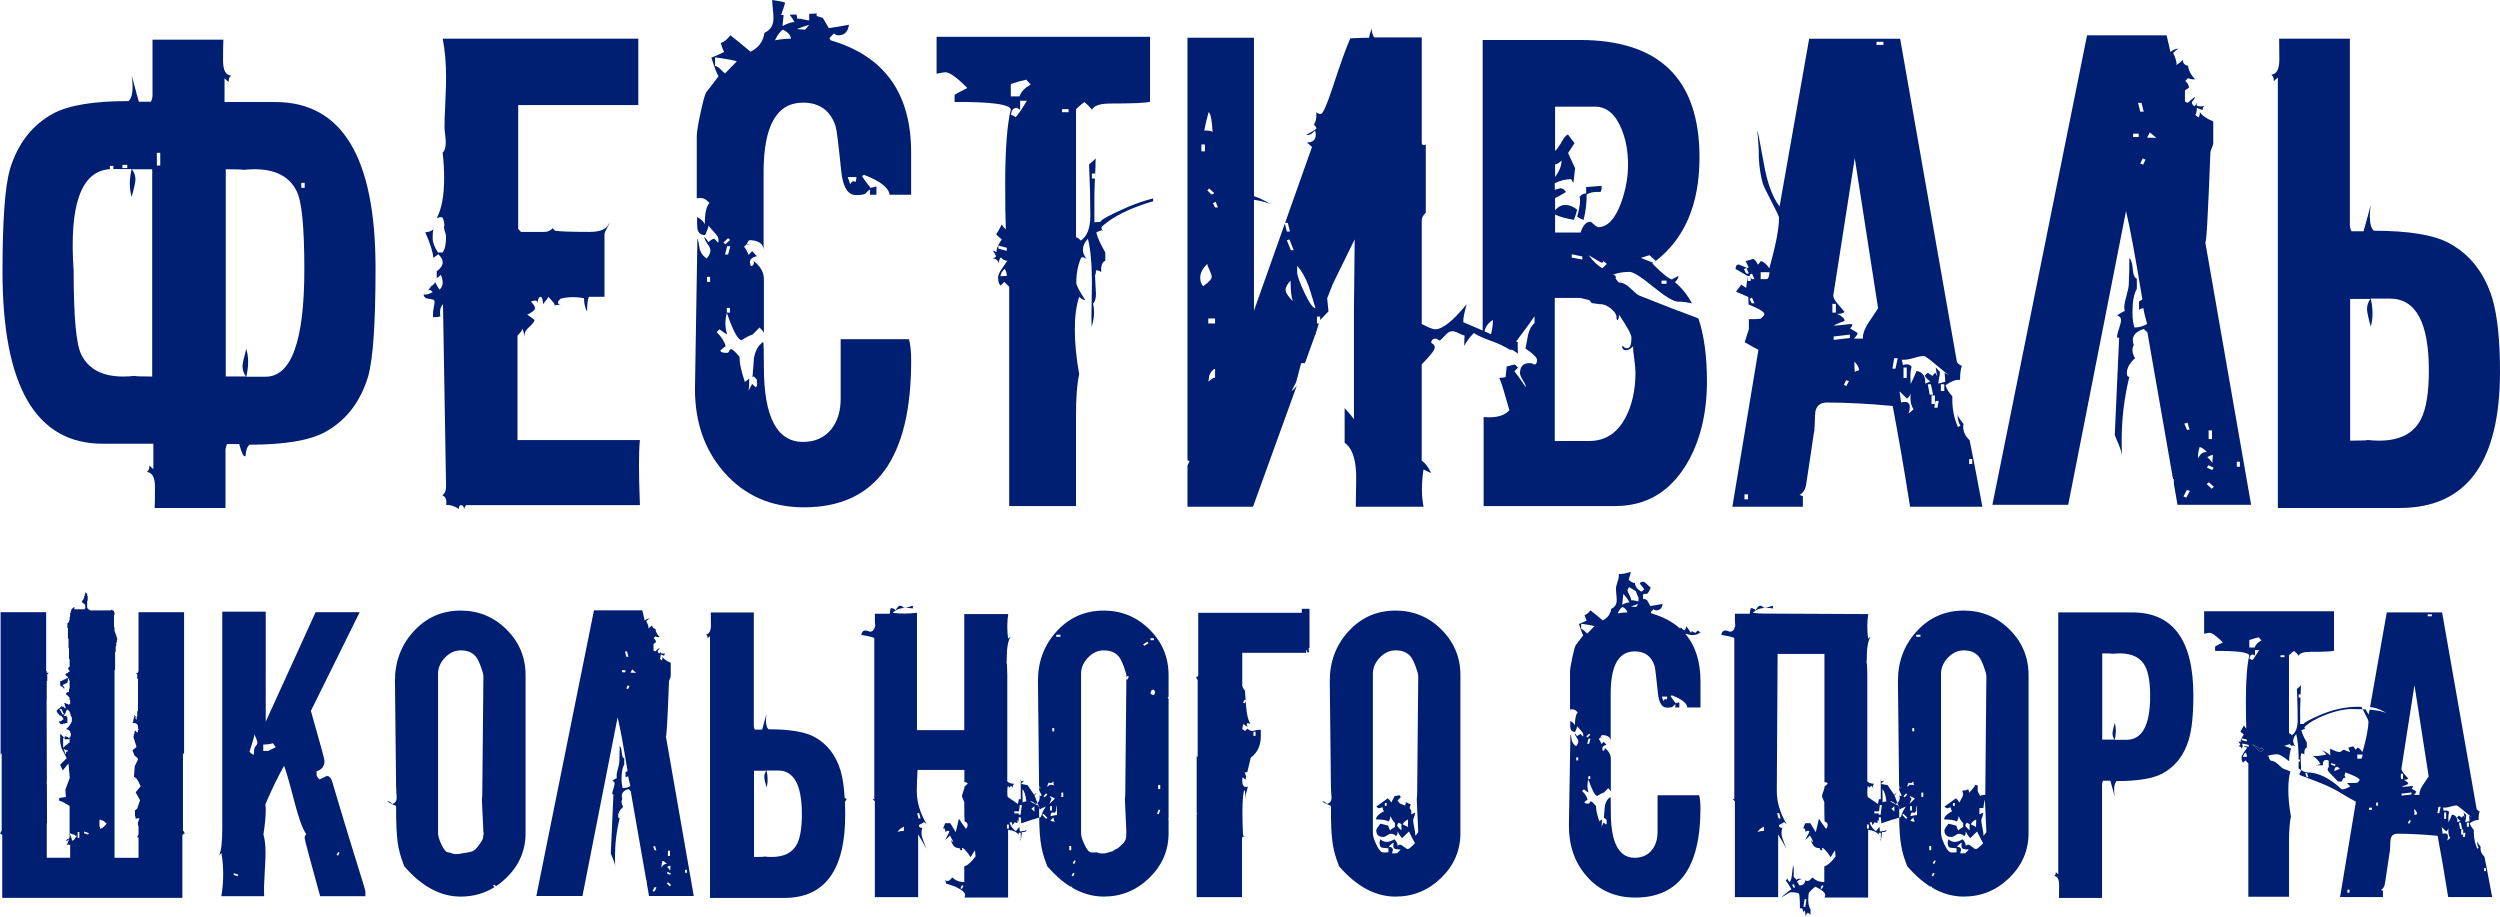 <svg width="616" height="226" viewBox="0 0 616 226" fill="none" xmlns="http://www.w3.org/2000/svg">
<path d="M164.839 167.911C164.848 167.807 164.925 167.583 165.066 167.262C165.194 166.968 165.274 166.707 165.274 166.517V163.314C164.208 162.846 163.54 162.371 163.27 161.887C163.27 162.276 163.185 162.555 163.028 162.708L162.569 162.292C162.725 162.135 162.802 161.799 162.802 161.263C162.982 161.358 163.28 161.471 163.678 161.6V161.41C163.678 161.257 163.776 161.128 163.92 161.006C163.779 161.027 163.623 161.036 163.46 161.036C162.982 161.036 162.759 160.96 162.759 160.803C162.82 160.614 162.897 160.467 163.028 160.344C162.9 160.467 162.707 160.69 162.422 161.036C162.17 160.819 162.057 160.629 162.057 160.482C162.057 160.387 162.137 160.258 162.284 160.102C162.44 159.937 162.517 159.799 162.517 159.643C162.204 159.833 161.867 160.102 161.484 160.482H161.408C161.313 160.482 161.181 160.421 161.025 160.292V158.657C161.251 158.485 161.45 158.345 161.631 158.25C161.631 157.894 161.45 157.567 161.067 157.23L161.484 156.807C161.64 156.936 162.014 156.997 162.569 156.997C161.944 156.376 161.579 155.69 161.484 154.946C160.963 154.851 160.703 154.566 160.703 154.064C160.513 154.281 160.2 154.547 159.722 154.851L159.765 154.661C159.851 154.306 159.591 153.76 159.254 153.041C159.627 152.661 159.912 152.453 160.102 152.392C159.624 152.392 159.211 152.566 158.846 152.903C158.718 152.281 158.524 151.439 158.273 150.392H146.355L132.154 220.77H143.518L152.179 176.754C152.768 179.134 153.567 183.479 154.597 189.762L154.649 189.857C154.649 189.986 154.474 190.127 154.137 190.274V191.545C154.379 191.379 154.597 191.303 154.787 191.303C154.863 191.857 155.056 192.653 155.341 193.667C154.759 194.022 154.119 194.193 153.436 194.193C153.246 193.605 153.151 192.843 153.151 191.909C153.151 190.274 153.377 189.095 153.809 188.412V186.89C153.472 186.768 153.264 186.311 153.203 185.497C153.132 184.596 152.961 184.027 152.691 183.767C152.691 184.89 152.648 186.226 152.596 187.766C152.587 188.051 152.473 188.709 152.179 189.723C151.947 190.537 151.867 191.192 151.989 191.722C151.704 191.851 151.321 192.068 150.837 192.371C151.227 192.5 151.435 192.736 151.435 193.073C151.435 193.357 151.331 193.792 151.132 194.371C150.932 194.959 150.837 195.418 150.837 195.721H151.15L150.5 210.27C150.5 210.34 150.681 210.781 151.037 211.62C151.401 212.459 151.567 213.099 151.567 213.525C151.548 212.762 151.533 212.003 151.533 211.259C151.533 207.909 151.913 204.69 152.694 201.582H152.599C152.409 201.582 152.314 201.402 152.314 201.019C152.314 200.275 152.731 199.549 153.537 198.802C153.285 198.352 153.154 197.954 153.154 197.589C153.154 197.304 153.224 197.053 153.344 196.845C153.249 196.56 153.206 196.309 153.206 196.101C153.206 195.323 153.742 194.769 154.845 194.423L155.399 194.925L159.244 216.924H159.355V217.548L159.919 220.773H170.945L164.061 181.351C164.208 182.128 164.477 177.655 164.842 167.911H164.839ZM154.505 160.519L154.842 161.835H154.312L153.999 160.519H154.502H154.505ZM154.097 165.645H153.249V165.143H154.097V165.645ZM154.747 169.788L154.315 169.598L154.695 168.854L155.111 169.044L154.747 169.788ZM155.347 165.74L155.764 164.944C155.991 165.143 156.3 165.412 156.754 165.792C156.398 165.758 155.939 165.74 155.35 165.74H155.347ZM161.404 208.457L161.726 209.522H161.309L160.93 208.604L161.408 208.457H161.404ZM161.215 219.707L160.798 219.517L161.309 218.556L161.769 218.694L161.215 219.707ZM168.801 214.318H169.26V215.062H168.801V214.318ZM165.029 218.366L164.284 217.665L164.615 217.395L165.369 218.078L165.032 218.363L165.029 218.366ZM165.124 215.57L164.327 215.206L164.517 214.826L165.314 215.206L165.124 215.57ZM164.569 209.617H165.081V210.925H164.569V209.617ZM165.213 213.304C165.216 213.274 165.219 213.271 165.219 213.304C165.219 213.304 165.216 213.304 165.213 213.304C165.201 213.402 165.17 213.8 165.124 214.508C164.968 214.223 164.726 213.935 164.379 213.617C164.756 213.411 165.023 213.307 165.213 213.304ZM164.327 212.872H164.153C163.675 212.872 163.295 213.194 162.982 213.806V213.574C162.982 213.142 163.059 212.664 163.215 212.128C163.466 212.128 163.84 212.379 164.324 212.872H164.327Z" fill="#001E72"/>
<path d="M208.14 196.784C207.984 194.006 207.656 191.704 207.126 189.912C205.965 186.036 203.762 183.249 200.606 181.543C198.308 180.316 194.546 179.691 189.337 179.691C188.939 179.311 188.731 178.592 188.731 177.544C188.731 177.06 188.783 176.473 188.878 175.823C188.651 176.69 188.305 178.013 187.793 179.77H185.982C185.817 179.443 185.74 179.103 185.74 178.8V150.906H175.14C175.158 151.556 175.173 152.603 175.173 154.015C175.173 155.426 174.775 156.238 173.969 156.299C174.254 156.523 174.377 156.844 174.352 157.27L174.95 156.715V221.254H193.198C203.229 221.254 208.256 214.434 208.256 200.804C208.256 199.644 208.229 198.545 208.186 197.516L208.256 197.549L208.621 196.805L208.204 196.658L208.143 196.787L208.14 196.784ZM196.412 207.903C195.318 210.074 193.231 211.158 190.128 211.158C189.607 211.158 189.037 211.124 188.446 211.063C188.271 211.124 187.38 211.158 185.792 211.158V189.909H188.826C188.479 190.369 188.314 190.895 188.314 191.45C188.314 191.814 188.495 192.687 188.878 194.046C189.052 193.431 189.147 192.782 189.147 192.099C189.147 191.379 189.052 190.635 188.878 189.857H191.749C195.649 189.857 197.582 193.468 197.582 200.648C197.582 203.962 197.175 206.378 196.412 207.9V207.903Z" fill="#001E72"/>
<path d="M83.36 197.666C82.674 195.354 82.171 193.599 81.816 192.463C81.546 191.615 81.096 191.208 80.517 191.208C80.118 191.398 79.512 191.667 78.749 192.047C78.237 191.606 78.004 191.208 78.004 190.843V190.047C79.303 189.64 79.956 188.782 79.956 187.45C79.956 187.071 78.829 182.986 76.601 175.162L88.624 150.851H77.762L65.48 177.82V150.714H54.765V204.173C54.765 207.618 54.496 209.807 53.969 210.741L54.575 210.221C54.86 211.994 54.992 213.727 54.992 215.439C54.992 217.264 54.845 219.055 54.532 220.822H65.1C65.005 219.49 65.057 217.723 65.195 215.515C65.369 212.79 65.427 211.023 65.427 210.218C65.427 208.298 65.253 206.773 64.906 205.612C65.29 203.172 65.48 201.172 65.48 199.613C65.48 199.093 65.446 198.618 65.385 198.186C67.024 194.362 68.565 191.202 69.996 188.694C70.421 189.741 71.295 192.708 72.554 197.583C73.586 201.598 74.558 204.265 75.477 205.572C75.207 205.728 75.069 206.047 75.069 206.506C75.069 206.871 76.335 211.648 78.884 220.822H90.024V219.566C90.024 219.377 88.948 215.904 86.843 209.112C85.474 204.681 84.313 200.872 83.366 197.663L83.36 197.666ZM58.531 215.901L57.587 215.573V215.157L58.724 215.521L58.534 215.901H58.531ZM62.998 183.843C62.728 184.128 62.581 184.639 62.581 185.359C62.581 185.723 62.553 185.938 62.486 186.008C62.06 185.748 61.705 185.515 61.472 185.264C62.088 183.344 62.52 181.88 62.771 180.894C62.771 181.103 62.875 181.458 63.093 181.914C63.31 182.373 63.424 182.735 63.424 182.986C63.424 183.261 63.286 183.549 62.998 183.843ZM66.126 185.022H64.87V183.454C65.823 183.454 66.622 183.341 67.235 183.117L67.937 184.103C67.131 184.502 66.524 184.814 66.126 185.022ZM83.308 210.83L82.925 210.649L83.308 209.957L83.672 210.095L83.308 210.83Z" fill="#001E72"/>
<path d="M560.269 19.996L561.265 19.086V125.166H591.26C607.749 125.166 616 113.949 616 91.543C616 83.9 615.375 77.929 614.146 73.654C612.213 67.285 608.632 62.698 603.432 59.902C599.67 57.869 593.481 56.855 584.909 56.855C584.259 56.224 583.919 55.055 583.919 53.334C583.919 52.519 583.996 51.561 584.152 50.486C583.787 51.922 583.208 54.087 582.375 56.987H579.394C579.133 56.442 579.005 55.888 579.005 55.395V9.532H561.581C561.608 10.604 561.633 12.328 561.633 14.646C561.633 16.964 560.974 18.299 559.647 18.404C560.116 18.768 560.325 19.295 560.272 19.996H560.269ZM579.078 73.654H584.072C583.499 74.407 583.233 75.274 583.233 76.18C583.233 76.778 583.527 78.214 584.152 80.455C584.437 79.442 584.593 78.37 584.593 77.252C584.593 76.076 584.437 74.845 584.152 73.575H588.876C595.283 73.575 598.472 79.494 598.472 91.308C598.472 96.761 597.813 100.724 596.539 103.235C594.762 106.808 591.312 108.575 586.214 108.575C585.356 108.575 584.412 108.523 583.447 108.419C583.153 108.523 581.695 108.575 579.078 108.575V73.654Z" fill="#001E72"/>
<path d="M523.85 52.026C524.812 55.937 526.12 63.087 527.821 73.422L527.9 73.578C527.9 73.786 527.616 74.019 527.061 74.251V76.337C527.459 76.076 527.824 75.948 528.136 75.948C528.265 76.857 528.578 78.165 529.046 79.834C528.084 80.406 527.036 80.7 525.918 80.7C525.606 79.73 525.44 78.477 525.44 76.943C525.44 74.251 525.814 72.322 526.516 71.195V68.694C525.97 68.485 525.63 67.732 525.526 66.4C525.413 64.912 525.128 63.978 524.687 63.552C524.687 65.405 524.634 67.603 524.53 70.13C524.53 70.598 524.297 71.67 523.853 73.342C523.427 74.665 523.323 75.764 523.531 76.622C523.063 76.83 522.438 77.2 521.626 77.693C522.285 77.902 522.622 78.29 522.622 78.845C522.622 79.313 522.441 80.014 522.128 80.982C521.791 81.944 521.626 82.703 521.626 83.199H522.156L521.08 107.121C521.08 107.225 521.365 107.951 521.972 109.338C522.545 110.722 522.83 111.76 522.83 112.47C522.802 111.215 522.778 109.959 522.778 108.741C522.778 103.235 523.403 97.94 524.683 92.823H524.527C524.215 92.823 524.058 92.539 524.058 91.914C524.058 90.686 524.736 89.483 526.068 88.261C525.652 87.526 525.434 86.877 525.434 86.28C525.434 85.805 525.547 85.388 525.756 85.052C525.6 84.583 525.523 84.161 525.523 83.824C525.523 82.553 526.408 81.634 528.21 81.062L529.12 81.892L535.434 118.05H535.63V119.173L536.54 124.385H554.675L543.363 59.59C543.596 60.87 544.041 53.514 544.647 37.496C544.647 37.316 544.776 36.951 545.012 36.431C545.22 35.938 545.349 35.512 545.349 35.203V29.933C543.596 29.179 542.506 28.402 542.055 27.587C542.055 28.236 541.927 28.686 541.666 28.947L540.912 28.264C541.173 28.004 541.302 27.459 541.302 26.577C541.586 26.733 542.083 26.913 542.742 27.122V26.809C542.781 26.564 542.916 26.353 543.14 26.151C542.913 26.185 542.653 26.203 542.377 26.203C541.59 26.203 541.225 26.074 541.225 25.814C541.329 25.502 541.458 25.269 541.666 25.061C541.458 25.269 541.145 25.634 540.677 26.203C540.251 25.839 540.07 25.529 540.07 25.294C540.07 25.137 540.199 24.929 540.444 24.672C540.704 24.402 540.833 24.17 540.833 23.91C540.303 24.222 539.757 24.672 539.132 25.294H539.004C538.847 25.294 538.639 25.189 538.369 24.981V22.29C538.743 22.005 539.08 21.769 539.365 21.616C539.365 21.043 539.08 20.492 538.446 19.947L539.132 19.246C539.393 19.454 539.99 19.558 540.909 19.558C539.886 18.538 539.289 17.421 539.132 16.193C538.265 16.037 537.849 15.571 537.849 14.729C537.536 15.094 537.015 15.544 536.228 16.037L536.304 15.724C536.304 15.118 536.02 14.236 535.471 13.06C536.069 12.439 536.537 12.099 536.859 11.995C536.069 11.995 535.395 12.279 534.788 12.824C534.58 11.811 534.267 10.427 533.85 8.706H514.251L490.923 124.391H509.603L523.847 52.029L523.85 52.026ZM551.149 113.769H551.912V114.997H551.149V113.769ZM544.96 120.423L543.728 119.271L544.283 118.83L545.505 119.954L544.96 120.423ZM545.116 115.83L543.808 115.232L544.12 114.611L545.428 115.232L545.116 115.83ZM544.206 106.049H545.039V108.186H544.206V106.049ZM545.263 112.1C545.269 112.051 545.272 112.051 545.272 112.1C545.272 112.1 545.266 112.1 545.263 112.1C545.245 112.256 545.196 112.914 545.116 114.081C544.856 113.613 544.466 113.147 543.884 112.627C544.512 112.284 544.951 112.103 545.263 112.1ZM541.586 112.547C541.586 111.836 541.715 111.059 541.976 110.168C542.401 110.168 542.999 110.59 543.805 111.396H543.52C542.738 111.396 542.107 111.916 541.586 112.936V112.547ZM539.004 104.144L539.525 105.893H538.847L538.213 104.377L539.001 104.144H539.004ZM538.847 120.735L539.601 120.968L538.691 122.637L538.005 122.324L538.844 120.732L538.847 120.735ZM529.726 32.624C530.091 32.937 530.612 33.378 531.347 34.008C530.765 33.947 530.011 33.923 529.04 33.923L529.726 32.624ZM528.054 40.577L527.352 40.264L527.977 39.037L528.654 39.349L528.057 40.577H528.054ZM527.665 25.346L528.21 27.511H527.352L526.822 25.346H527.661H527.665ZM525.603 32.934H526.981V33.764H525.603V32.934Z" fill="#001E72"/>
<path d="M25.331 109.338H37.789V115.621L36.799 114.687C36.851 115.413 36.67 115.934 36.202 116.307C37.528 116.411 38.187 117.658 38.187 120.037C38.187 122.416 38.16 124.104 38.111 125.169H55.562V111.037C55.562 110.517 55.691 109.99 55.951 109.417H58.932C59.609 111.879 60.148 112.835 60.501 112.311C60.587 110.994 60.893 110.076 61.463 109.574C70.035 109.574 76.2 108.554 79.99 106.518C85.192 103.703 88.77 99.135 90.704 92.775C91.926 88.472 92.533 79.601 92.533 66.094C92.533 38.779 84.297 25.14 67.817 25.14H55.326V19.325L56.34 20.235C56.288 19.534 56.469 18.979 56.947 18.643C55.611 18.538 54.961 17.292 54.961 14.885C54.961 12.478 54.989 10.843 55.041 9.778H37.58V23.444C37.58 23.965 37.452 24.482 37.191 25.064H34.216C34.032 24.409 33.861 23.793 33.702 23.211H33.585L33.643 22.991C33.117 21.092 32.715 19.616 32.442 18.563C32.599 19.635 32.675 20.572 32.675 21.383C32.675 23.132 32.338 24.298 31.68 24.905C23.116 24.905 16.943 25.918 13.153 27.951C7.95 30.772 4.381 35.334 2.448 41.704C1.216 46.006 0.619 54.4 0.619 66.924C0.619 95.197 8.845 109.341 25.334 109.341L25.331 109.338ZM74.239 45.06H75.072V46.288H74.239V45.06ZM55.635 41.701C58.246 41.701 59.683 41.753 59.995 41.857C60.967 41.753 61.876 41.701 62.768 41.701C67.866 41.701 71.307 43.501 73.084 47.075C74.368 49.549 74.99 55.964 74.99 66.323C74.99 84.004 71.809 92.823 65.427 92.823H60.675C60.988 91.568 61.144 90.349 61.144 89.17C61.144 87.991 60.988 86.981 60.675 85.958C60.069 88.209 59.756 89.611 59.756 90.242C59.756 91.152 60.041 91.991 60.623 92.768H55.629V41.698L55.635 41.701ZM38.653 37.653H39.486V40.785H38.653V37.653ZM30.16 40.629H31.364V41.407H30.16V40.629ZM27.081 41.673V40.865H27.939V41.652H32.436C32.142 42.898 31.986 44.126 31.986 45.305C31.986 46.422 32.142 47.494 32.436 48.508C33.061 46.266 33.374 44.855 33.374 44.233C33.374 43.324 33.089 42.485 32.516 41.707H37.501V42.368L37.577 42.408L37.501 42.583V92.778C34.89 92.778 33.426 92.725 33.141 92.621C32.17 92.725 31.26 92.778 30.368 92.778C25.279 92.778 21.829 90.977 20.052 87.403C18.769 84.929 18.147 78.012 18.147 66.719C17.001 50.468 19.982 42.132 27.084 41.676L27.081 41.673Z" fill="#001E72"/>
<path d="M109.071 37.573C109.332 39.876 109.436 41.961 109.436 43.865C109.436 48.192 108.829 51.481 107.607 53.775C108.024 53.594 108.388 53.49 108.75 53.49C109.111 53.49 109.384 54.163 109.513 55.551L109.384 55.915C109.384 56.175 109.461 56.573 109.644 57.118C109.825 57.639 109.905 58.028 109.905 58.294C109.905 60.147 109.62 61.418 109.071 62.205H107.92C107.062 60.925 106.611 59.773 106.611 58.76C106.611 57.376 106.688 56.622 106.844 56.466C106.271 56.959 105.597 57.22 104.782 57.22C106.066 60.144 106.715 62.257 106.768 63.555L107.999 62.646C108.701 63.319 109.075 63.978 109.075 64.627C109.075 65.405 108.572 66.143 107.61 66.844V68.54C108.208 68.109 108.545 67.839 108.63 67.717C108.618 67.689 108.609 67.662 108.597 67.631C108.661 67.631 108.667 67.662 108.63 67.717C108.927 68.433 109.075 69.058 109.075 69.615C109.075 70.368 108.805 70.966 108.287 71.364C107.794 70.601 107.429 69.98 107.221 69.539C106.927 70.032 106.614 70.344 106.302 70.448L105.468 71.6L105.781 71.443C106.041 71.443 106.302 71.624 106.614 71.988C105.861 72.377 105.263 72.585 104.862 72.585C104.706 72.585 104.549 72.561 104.393 72.509C104.393 73.192 104.834 73.556 105.729 73.633C106.614 73.709 107.089 73.918 107.089 74.254C107.089 74.567 107.013 75.069 106.872 75.77C106.743 76.444 106.691 76.974 106.691 77.338V78.168C107.506 78.168 108.131 78.091 108.52 77.935C108.287 76.655 108.468 75.669 109.154 74.959L109.908 119.669C109.96 120.741 109.647 121.522 108.998 122.049C109.647 122.333 109.988 122.878 109.988 123.641C109.988 123.901 109.96 124.162 109.911 124.394C111.038 124.394 112.077 124.731 113.048 125.414C113.048 124.783 113.229 124.471 113.594 124.471C114.087 124.471 114.347 124.86 114.347 125.622C114.347 125.224 114.537 124.835 114.877 124.471H157.676C157.52 120.56 157.443 117.244 157.443 114.534C157.443 111.824 157.52 109.861 157.676 108.425H127.516V82.688C128.226 81.953 128.643 81.408 128.747 80.991C129.038 81.91 129.234 82.623 129.314 83.083C129.283 82.856 129.268 82.654 129.268 82.446C129.268 81.849 129.642 81.227 130.344 80.627C131.073 79.996 131.523 79.423 131.731 78.854C130.969 78.247 130.344 77.806 129.902 77.546C131.149 76.949 131.808 76.422 131.808 75.954C131.808 75.485 131.471 74.959 130.812 74.334C131.253 74.153 131.627 74.049 131.888 74.049C132.277 74.049 132.485 74.309 132.485 74.802C132.485 73.685 132.77 73.134 133.325 73.134C133.637 73.428 133.793 74.052 133.793 74.959C134.418 74.205 134.86 73.584 135.181 73.134C135.285 73.323 135.57 73.688 136.039 74.153C136.532 74.646 136.741 75.044 136.689 75.357V75.485C136.689 75.253 136.958 75.121 137.476 75.121C137.761 75.121 138.021 75.225 138.23 75.406C137.709 75.017 137.476 74.723 137.476 74.567C137.476 74.306 137.709 73.994 138.153 73.581C139.229 73.32 140.267 73.216 141.291 73.216C142.148 73.216 143.043 73.293 143.901 73.501C143.901 74.772 144.161 75.871 144.664 76.781C144.664 74.852 144.82 73.63 145.133 73.127H148.947V57.765C148.947 57.4 149.155 56.907 149.572 56.224C149.97 55.575 150.179 55.107 150.179 54.849C149.676 56.39 148.028 57.143 145.289 57.143C140.953 57.143 138.101 57.039 136.768 56.858L136.171 56.227C135.65 56.858 134.967 57.146 134.109 57.146H128.361L127.684 56.393V25.894H157.281V9.532H109.081C109.626 12.328 109.914 15.485 109.914 18.924C109.914 20.308 109.862 22.369 109.733 25.085C109.605 27.82 109.525 29.853 109.525 31.237C109.525 31.654 109.577 32.284 109.681 33.142C109.785 34.033 109.837 34.657 109.837 35.071C109.837 36.326 109.577 37.184 109.084 37.573H109.071Z" fill="#001E72"/>
<path d="M467.746 198.49C467.304 198.327 466.636 198 465.745 197.491C465.84 197.467 465.901 197.448 465.935 197.448C466.238 197.448 466.603 197.657 467.001 198.098C467.197 198.036 467.366 197.951 467.51 197.847C467.219 197.06 466.989 196.444 466.811 196.003C467.062 195.78 467.237 195.562 467.332 195.302C467.176 195.43 466.967 195.605 466.734 195.856L465.095 193.449L463.456 193.164L464.296 192.273C464.087 192.43 463.855 192.515 463.603 192.515C463.438 192.515 463.422 192.212 463.422 191.591V196.922H462.951C462.899 197.301 462.828 197.69 462.73 198.098C461.535 197.283 460.711 196.714 460.199 196.367C460.138 196.04 460.104 195.571 460.104 195.017C460.104 194.255 460.166 193.78 460.294 193.624C460.451 193.752 460.484 193.893 460.484 194.046V194.141L461.091 193.621C461.247 193.811 461.361 193.985 461.422 194.141C461.422 193.7 461.535 193.37 461.786 193.112C461.076 193.112 460.521 192.938 460.104 192.558V166.101C460.104 165.678 460.086 165.029 460.043 164.154C460.028 163.899 460.016 163.667 460.006 163.452H459.93V162.751H459.982C459.976 162.54 459.973 162.353 459.973 162.197C459.973 159.566 460.294 157.79 460.944 156.847C460.769 156.976 460.546 157.15 460.294 157.359C460.166 156.311 460.104 155.298 460.104 154.345C460.104 153.246 460.181 152.251 460.346 151.308C444.222 151.231 435.674 151.185 434.687 151.185C433.701 151.185 432.763 151.115 431.887 150.995C432.668 150.181 433.768 149.783 435.199 149.783C435.72 149.783 436.292 149.835 436.933 149.93C436.862 149.896 436.838 149.835 436.838 149.74C436.838 149.611 436.847 149.455 436.881 149.281C436.654 149.281 436.326 149.366 435.885 149.532C435.425 149.697 435.07 149.783 434.837 149.783C434.672 149.783 434.5 149.688 434.307 149.498C434.133 149.323 433.924 149.229 433.701 149.229C433.406 149.229 433.023 149.593 432.591 150.346C432.26 149.991 431.847 149.835 431.387 149.835C431.222 150.45 431.145 150.916 431.145 151.228H427.478C427.478 152.511 427.496 153.488 427.548 154.152C427.579 153.978 427.604 153.794 427.616 153.589C427.616 153.874 427.597 154.152 427.573 154.437C427.564 154.348 427.554 154.254 427.548 154.152C427.38 155.142 426.966 155.641 426.317 155.641C426.188 155.641 426.013 155.589 425.771 155.494C425.539 155.399 425.346 155.356 425.189 155.356C424.601 155.356 424.246 155.72 424.123 156.437C426.108 156.765 427.175 157.034 427.331 157.224V196.965C427.202 196.888 427.08 196.836 426.966 196.836H426.871C427.141 197.105 427.349 197.311 427.478 197.442V221.052H438.14V205.569C439.13 207.247 439.813 208.451 440.196 209.204C440.162 209.075 439.911 208.426 439.442 207.247C439.13 206.433 438.964 205.768 438.964 205.248C438.964 204.816 439.035 204.39 439.154 203.992C438.6 203.992 438.315 203.76 438.315 203.291C439.035 202.945 439.457 202.712 439.589 202.547L440.223 203.058C438.621 200.357 437.806 197.651 437.806 194.913C437.806 193.501 437.876 182.236 438.005 161.125H449.543V192.739C450.08 192.739 450.331 192.867 450.331 193.103C450 193.483 449.749 193.691 449.586 193.752C449.586 194.037 449.491 194.454 449.274 195.008C449.047 195.562 448.937 195.994 448.937 196.263C448.937 196.22 449.127 196.68 449.51 197.657C449.51 200.183 449.528 201.76 449.586 202.409C450.098 202.565 450.331 202.85 450.331 203.248C450.331 203.613 450.193 203.949 449.923 204.219C449.084 203.101 448.511 202.262 448.189 201.708L447.408 205.058L446.057 202.835H444.801C444.583 203.456 444.402 203.9 444.28 204.167L444.565 204.044C444.755 204.277 444.85 204.528 444.85 204.788V205.006C445.058 204.807 445.257 204.694 445.447 204.694C445.594 204.694 445.732 204.77 445.864 204.911L444.798 206.963C445.386 206.503 445.769 206.142 445.959 205.854C446.394 206.528 446.679 207.11 446.798 207.569L446.225 207.015C446.581 208.313 447.197 208.962 448.107 208.962C448.315 208.962 448.437 209.057 448.471 209.247C448.505 209.437 448.609 209.516 448.802 209.516C448.888 209.516 448.967 209.492 449.029 209.44C448.995 209.284 448.949 209.155 448.891 209.06C448.952 208.999 449.013 208.965 449.081 208.965C449.393 208.965 450.061 209.709 451.085 211.207C451.51 210.453 451.875 209.899 452.142 209.519L452.289 211.017C451.274 212.41 450.331 213.234 449.507 213.476V217.343C448.318 217.343 447.365 216.964 446.611 216.219C446.489 216.281 446.317 216.452 446.109 216.694C445.891 216.936 445.659 217.059 445.45 217.059C445.009 217.059 444.816 216.964 444.853 216.774C444.782 217.708 444.28 218.176 443.355 218.176C443.388 218.176 443.198 217.855 442.8 217.206C443.137 216.826 443.52 216.651 443.918 216.651C443.753 216.556 443.581 216.504 443.407 216.504C443.155 216.504 442.895 216.599 442.662 216.774L441.961 216.048C442.022 214.829 441.994 213.877 441.866 213.157C441.771 213.408 441.676 214.143 441.544 215.399C441.44 216.48 441.231 217.129 440.971 217.346C440.606 216.967 440.416 216.654 440.416 216.37C440.416 216.526 440.278 216.716 440.009 216.924C440.658 217.858 441.118 218.587 441.406 219.113C440.468 219.729 439.638 220.412 438.927 221.156C440.297 220.283 441.026 219.857 441.121 219.857C442.396 219.857 443.116 219.98 443.263 220.222C443.428 220.473 443.505 221.796 443.505 224.178C443.505 223.909 443.581 223.762 443.774 223.762C444.12 223.762 444.286 224.126 444.286 224.87C444.314 224.671 444.424 224.481 444.617 224.316C444.844 224.748 444.886 225.235 444.886 225.761V226.003C444.886 225.587 445.076 225.225 445.459 224.87L446.118 225.382V224.126C445.738 223.477 445.554 222.699 445.554 221.762C445.554 220.758 445.625 220.142 445.781 219.9C445.947 219.649 446.431 219.174 447.279 218.464C448.909 219.236 449.743 219.934 449.743 220.559C449.743 220.758 449.666 220.966 449.516 221.156H460.31V204.461C461.56 204.62 462.427 205.015 462.92 205.658V205.205H463.441V206.745H463.361C463.383 206.895 463.398 207.048 463.398 207.214C463.398 207.266 463.389 207.312 463.386 207.364C463.573 206.347 463.689 205.563 463.72 205.015C464.032 205.049 464.25 205.015 464.412 204.972C464.697 204.896 464.829 204.764 464.829 204.513C464.525 204.703 464.204 204.798 463.91 204.798C463.845 204.798 463.778 204.791 463.714 204.779L463.72 204.84H463.208L463.116 203.723C462.745 204.155 462.451 204.51 462.221 204.795C461.477 204.249 460.965 203.557 460.696 202.7C460.843 202.605 460.981 202.553 461.112 202.553C461.269 202.718 461.345 202.97 461.345 203.349C461.649 202.97 461.857 202.718 461.952 202.553C462.127 202.718 462.35 202.795 462.601 202.795C462.601 202.415 462.653 202.146 462.748 201.956C462.923 202.146 463.018 202.51 463.018 203.064C463.033 203.058 463.046 203.055 463.061 203.049L462.923 201.392H463.444L463.563 202.872C465.423 202.219 466.891 201.748 467.978 201.454C467.966 200.67 467.963 199.855 467.963 199.016C467.896 198.833 467.831 198.658 467.77 198.49H467.746ZM434.638 204.746C433.952 204.746 433.425 204.84 433.042 205.015C433.302 204.531 433.823 204.081 434.638 203.674V204.746ZM438.4 200.367L438.737 201.674H438.226L437.889 200.367H438.4ZM441.902 218.697L441.581 217.996L441.997 217.858L442.31 218.697H441.902ZM444.844 223.431H444.366L444.651 221.569H445.11L444.841 223.431H444.844ZM448.925 219.015L448.56 218.868L448.925 218.124L449.308 218.271L448.925 219.015ZM460.481 204.173H460.022V203.159H460.481V204.173ZM463.377 200.746H462.899L462.938 200.419H461.832V199.907H463L463.184 198.367H463.695L463.373 200.746H463.377ZM463.888 197.761C463.854 197.05 463.836 196.254 463.836 195.397V194.463C464.296 194.904 464.633 195.908 464.807 197.491C464.375 197.491 464.078 197.568 463.888 197.761ZM466.03 199.301C466.333 199.016 466.584 198.817 466.774 198.652V199.959L466.03 199.301Z" fill="#001E72"/>
<path d="M561.213 188.24C560.649 187.705 560.104 187.453 559.54 187.453L559.062 186.847C559.096 186.752 559.114 186.691 559.114 186.657C559.114 186.406 558.958 186.311 558.603 186.32C559.289 186.026 560.147 185.861 561.161 185.861C561.654 185.861 562.622 186.437 564.065 187.573C564.062 187.548 564.056 187.518 564.056 187.496C564.056 186.351 564.219 185.328 564.522 184.419L562.852 183.767L564.151 183.359C564.314 183.494 564.507 183.666 564.727 183.865C564.752 183.806 564.773 183.745 564.801 183.687C565.122 183.653 565.389 183.739 565.649 183.956C565.233 183.497 565.043 183.023 565.043 182.511C565.043 182 565.276 181.445 565.787 180.891C566.167 182.355 566.369 184.459 566.391 187.166H566.706V187.64H566.394C566.394 187.974 566.385 188.547 566.372 189.355C566.578 189.496 566.771 189.621 566.951 189.732C566.979 189.548 566.994 189.343 566.994 189.11C566.994 189.239 566.952 188.332 566.857 186.409C566.952 186.21 566.994 185.968 566.994 185.717V185.641C567.273 185.607 567.54 185.684 567.791 185.91C567.73 184.958 567.92 184.37 568.398 184.195V182.94C567.678 181.703 567.218 180.698 567.046 179.954C567.411 179.731 567.714 179.633 567.923 179.633H568.113C567.886 179.608 567.843 179.467 567.843 179.21V179.115C569.108 177.939 570.913 176.917 573.26 176.035C575.601 175.162 577.663 174.703 579.424 174.703C580.414 174.703 581.321 174.721 582.157 174.755C582.047 174.54 581.946 174.341 581.851 174.154C581.572 174.151 581.281 174.148 580.968 174.148C577.883 174.148 574.737 174.84 571.51 176.243C569.127 177.281 567.828 177.991 567.653 178.337L567.748 178.371C567.365 178.371 567.046 178.389 566.758 178.414V174.562C566.758 173.943 566.789 173.04 566.844 171.861H566.394V171.117H566.853V171.689C566.915 170.419 566.948 169.466 566.948 168.851C566.602 169.215 566.281 169.518 565.959 169.733C566.087 172.571 566.149 175.134 566.149 177.4C566.149 179.287 565.671 180.542 564.7 181.158C564.5 180.888 564.258 180.717 564.007 180.655V161.45C564.528 160.957 564.96 160.592 565.263 160.384C565.799 160.843 566.164 161.223 566.391 161.544C566.694 160.929 567.647 160.611 569.216 160.611C572.509 160.611 574.461 160.534 575.101 160.341V150.613H543.097V156.152C543.85 155.987 544.276 155.925 544.405 155.925C545.054 155.925 546.148 156.703 547.708 158.289C546.831 158.721 546.2 159.067 545.802 159.309V160.381C551.237 160.356 554.038 160.718 554.227 161.499C553.673 163.792 553.388 167.54 553.388 172.749C553.388 175.569 553.416 177.811 553.483 179.492C553.192 179.216 552.99 178.974 552.892 178.726C552.57 179.372 552.279 179.872 552.037 180.236C552.359 180.539 552.625 180.79 552.876 180.98C552.356 181.743 552.08 182.349 552.08 182.747L552.132 182.885L551.525 182.652C551.786 183.016 551.942 183.32 552.037 183.543C551.862 183.718 551.639 183.813 551.387 183.813C551.89 183.813 552.245 184.064 552.463 184.557C552.438 184.25 552.521 183.981 552.693 183.751L552.5 183.718V183.206L554.087 183.543V184.002L552.837 183.779C553.097 184.048 553.382 184.195 553.722 184.195C553.697 184.257 553.4 184.645 552.883 185.399C552.509 185.944 552.328 186.369 552.328 186.654C552.328 187.27 552.457 187.683 552.693 187.91C552.882 187.744 553.076 187.573 553.247 187.355L553.992 188.1V220.96H564.013V207.397C564.013 204.629 564.17 202.568 564.491 201.2C564.041 198.725 563.842 196.493 563.842 194.509C563.842 192.815 563.998 191.342 564.344 190.081C563.79 189.863 563.214 189.634 562.613 189.392C562.386 189.306 561.927 188.917 561.216 188.231L561.213 188.24ZM561.915 161.456H562.895V161.915H561.915V161.456ZM553.627 182.701L552.371 182.373V181.914L553.627 182.242V182.701ZM552.693 186.51C552.693 186.183 552.901 185.8 553.299 185.402C553.517 185.653 553.63 186.008 553.63 186.467C553.232 186.467 552.919 186.486 552.693 186.51ZM554.234 159.266V157.698C555.171 157.377 555.934 157.172 556.556 157.04L557.224 157.793C556.348 158.253 555.793 158.841 555.533 159.551H554.234V159.266ZM554.277 162.347C554.277 162.025 554.338 161.768 554.485 161.569C554.623 161.379 554.859 161.266 555.171 161.266L555.631 161.551V160.2H556.654C555.762 161.664 555.19 162.485 554.938 162.659C554.678 162.46 554.47 162.347 554.28 162.347H554.277ZM557.114 185.307C556.489 185.022 555.796 184.373 555.033 183.359C556.274 184.103 556.905 184.468 556.939 184.468C557.147 184.468 557.251 184.416 557.251 184.321C557.224 184.244 557.156 184.149 557.062 184.051C557.227 184.217 557.46 184.407 557.763 184.658L557.114 185.307Z" fill="#001E72"/>
<path d="M557.251 184.321C557.251 184.416 557.147 184.468 556.939 184.468C556.905 184.468 556.271 184.103 555.033 183.359C555.796 184.373 556.489 185.022 557.114 185.307L557.763 184.658C557.46 184.407 557.227 184.217 557.061 184.051C557.156 184.146 557.227 184.241 557.251 184.321Z" fill="#001E72"/>
<path d="M525.403 150.903H507.155V215.442L506.549 214.869C506.582 215.319 506.454 215.631 506.166 215.855C506.981 215.916 507.37 216.676 507.37 218.121C507.37 219.566 507.36 220.595 507.342 221.244H517.943V193.351C517.943 193.03 518.019 192.711 518.176 192.365H519.986C520.498 194.138 520.844 195.464 521.071 196.321C520.976 195.663 520.924 195.094 520.924 194.607C520.924 193.559 521.132 192.84 521.531 192.46C526.748 192.46 530.511 191.838 532.799 190.607C535.964 188.902 538.164 186.115 539.319 182.239C540.091 179.642 540.446 176.007 540.446 171.353C540.446 157.723 535.428 150.9 525.397 150.9L525.403 150.903ZM523.954 182.294H521.077C521.252 181.516 521.347 180.772 521.347 180.052C521.347 179.333 521.252 178.72 521.077 178.105C520.694 179.464 520.523 180.337 520.523 180.701C520.523 181.256 520.679 181.767 521.025 182.242H517.992V160.993C519.588 160.993 520.47 161.027 520.645 161.088C521.233 161.027 521.806 160.993 522.336 160.993C525.431 160.993 527.52 162.074 528.614 164.248C529.386 165.77 529.794 168.186 529.794 171.5C529.794 178.683 527.851 182.291 523.96 182.291L523.954 182.294Z" fill="#001E72"/>
<path d="M416.945 156.486C417.83 156.486 418.532 156.235 419.043 155.742C418.853 155.742 418.611 155.613 418.342 155.362L417.726 155.935C417.233 155.779 416.963 155.598 416.893 155.408C416.893 155.573 416.816 155.745 416.66 155.935C416.39 155.555 415.992 155.001 415.499 154.257C415.499 154.646 415.324 155.028 414.987 155.365L414.101 154.569C414.101 154.673 414.068 154.777 413.997 154.897C412.15 153.228 409.794 151.981 406.932 151.139L406.742 150.812L407.435 150.11C407.625 150.3 407.833 150.395 408.084 150.395C408.994 150.395 409.515 149.875 409.68 148.812C408.345 149.063 407.321 149.235 406.647 149.314L405.771 147.792C405.388 147.67 405.085 147.575 404.833 147.508V146.494C404.99 146.365 405.311 146.304 405.814 146.304C405.988 146.304 406.307 145.811 406.742 144.816C405.753 143.83 405.146 143.337 404.974 143.337C404.591 143.337 404.288 143.45 404.037 143.701C404.098 143.867 404.306 144.133 404.643 144.516C404.99 144.914 405.128 145.165 405.121 145.294C404.836 145.526 404.591 145.701 404.42 145.796C403.354 145.147 402.842 144.436 402.876 143.659C402.416 143.659 401.871 143.389 401.289 142.862C401.635 141.876 401.809 141.227 401.809 140.915C400.648 141.295 399.677 141.469 398.871 141.469C398.933 141.91 398.838 142.535 398.568 143.337C398.298 144.133 398.17 144.721 398.17 145.104C398.17 145.398 398.203 145.866 398.265 146.463C398.335 147.07 398.36 147.529 398.36 147.848C398.36 148.895 397.9 149.621 397.008 150.019C396.818 151.317 396.123 152.269 394.91 152.857C393.644 151.785 392.621 150.953 391.892 150.398C391.38 151.047 390.902 151.427 390.443 151.559C390.617 152.147 390.789 152.606 390.954 152.909C390.173 153.274 389.542 153.558 389.049 153.748C389.542 155.289 389.907 156.223 390.115 156.544C389.334 157.591 388.712 158.369 388.304 158.908C388.062 159.23 387.783 160.283 387.413 162.05C387.039 163.789 386.858 164.95 386.858 165.513V174.859C387.569 174.632 388.209 174.877 388.764 175.551C388.304 175.983 388.062 177.048 388.062 178.711C387.829 178.252 387.428 177.89 386.901 177.645C386.901 178.788 386.919 179.376 386.953 179.412C387.076 180.028 387.455 180.346 388.114 180.346C388.399 179.74 388.574 179.281 388.617 178.953C388.687 179.048 388.981 179.385 389.508 179.967C389.934 180.435 390.115 180.772 390.115 180.995V181.412L390.02 181.455L389.508 180.901C389.257 180.901 388.972 181.066 388.617 181.412C388.384 181.066 388.175 180.806 388.019 180.616V180.711C388.019 180.934 388.166 181.256 388.46 181.663C388.755 182.079 388.902 182.416 388.902 182.667C388.902 183.013 388.712 183.412 388.347 183.871C387.731 183.448 387.357 182.9 387.262 182.251C387.149 181.473 387.045 181.029 386.95 180.901C386.69 195.77 386.576 203.297 386.576 203.453C386.576 208.405 388.022 212.566 390.954 215.907C394.015 219.404 398.01 221.162 402.919 221.162C413.633 221.162 418.991 213.849 418.991 199.215C418.991 197.761 418.878 196.68 418.66 195.96H408.421V204.926C408.421 206.77 407.962 208.276 407.024 209.452C406.001 210.732 404.57 211.357 402.778 211.357C398.868 211.357 396.907 207.609 396.907 200.159C396.907 197.761 396.88 196.505 396.812 196.377C396.102 196.818 395.572 197.605 395.415 198.808C395.287 199.812 395.268 200.832 395.189 201.821C395.189 201.665 395.259 201.57 395.415 201.552L395.841 202.011L395.893 202.522C395.927 202.869 395.86 203.077 395.703 203.172L395.149 202.66C394.888 203.12 394.714 203.49 394.619 203.726C394.689 203.362 394.714 202.74 394.714 201.873C394.539 201.996 394.315 202.167 394.064 202.376C393.543 200.808 393.268 199.613 393.268 198.854V198.621C392.618 197.844 392.211 197.461 392.021 197.461C391.874 197.461 391.76 197.556 391.717 197.73C391.665 197.92 391.543 198.015 391.319 198.015C390.694 198.015 390.4 197.886 390.4 197.635C390.764 197.298 391.034 197.099 391.187 197.029C390.997 196.319 390.553 195.602 389.836 194.91L390.253 194.478C390.807 194.919 391.206 195.179 391.414 195.274C391.239 194.72 391.144 194.157 391.144 193.605C391.144 193.054 391.221 192.54 391.362 192.022C392.272 194.686 393.001 196.055 393.556 196.116C394.309 195.642 394.864 195.372 395.228 195.277L396.261 194.212C396.598 194.539 396.815 194.818 396.91 194.99V186.958C396.91 185.929 396.39 185.019 395.323 184.214L395.418 184.388C395.418 184.805 395.262 185.004 394.959 185.004C394.864 184.786 394.812 184.581 394.812 184.388C394.812 183.99 395.167 183.687 395.844 183.516C395.532 183.17 395.29 182.928 395.152 182.772C394.925 183.023 394.753 183.194 394.622 183.326C394.352 182.677 394.119 182.279 393.929 182.122L394.355 181.706C394.45 181.782 394.545 181.835 394.677 181.835C394.704 181.835 394.738 181.816 394.772 181.782C394.582 181.782 394.45 181.74 394.355 181.608L394.677 181.133C395.293 181.1 395.838 181.219 396.264 181.479C396.638 181.712 396.843 182.067 396.871 182.539V170.912C396.871 163.961 398.838 160.5 402.784 160.5C405.262 160.5 406.92 161.685 407.683 164.074C407.848 164.595 408.099 166.836 408.507 170.774C408.749 173.153 409.497 174.357 410.701 174.357C411.516 174.357 411.994 174.28 412.147 174.124C412.45 173.796 412.683 173.579 412.848 173.518C412.815 173.674 412.796 173.934 412.796 174.314H413.786V173.058C413.274 173.196 412.989 173.276 412.894 173.276C412.306 172.532 411.88 171.944 411.638 171.518C411.733 171.423 411.828 171.353 411.96 171.328C411.994 171.319 412.021 171.347 412.055 171.371C414.396 172.281 415.636 173.248 415.774 174.314H419V167.926C419 163.002 417.753 159.083 415.247 156.174C415.428 156.174 415.716 156.235 416.081 156.33C416.479 156.434 416.767 156.504 416.957 156.504L416.945 156.486ZM388.859 187.359H388.399V186.605H388.859V187.359ZM391.84 191.955H391.362V191.263H391.84V191.955ZM391.555 183.265H391.095L391.417 182.009H391.895L391.558 183.265H391.555ZM390.862 181.446L391.555 180.796L391.84 181.066L391.147 181.724L390.862 181.449V181.446ZM391.095 156.106C391 156.045 390.783 155.846 390.446 155.5C390.109 155.163 389.83 154.998 389.606 154.998V153.69C391.53 153.966 392.606 154.165 392.866 154.296C392.18 155.016 391.592 155.613 391.098 156.106H391.095ZM398.586 151.139C399.003 150.267 399.392 149.746 399.809 149.556C400.572 149.973 400.97 150.414 400.97 150.907C400.225 150.907 399.426 150.983 398.586 151.139ZM399.714 149.002L399.983 146.344C400.703 147.122 401.206 147.823 401.528 148.448C401.243 148.353 400.636 148.543 399.717 149.002H399.714ZM403.112 149.556H403.115C403.05 149.541 402.643 149.51 401.865 149.461C402.655 149.158 403.277 148.935 403.718 148.812L403.115 149.553C403.115 149.553 403.133 149.556 403.112 149.556ZM403.718 148.163C403.528 148.163 403.259 148.102 402.894 148.016C402.548 147.93 402.287 147.887 402.131 147.887C402.061 147.921 402.002 147.939 401.941 147.939C401.941 147.655 401.794 147.204 401.482 146.607C401.16 146.001 401.013 145.588 401.013 145.37L401.387 144.669C402.131 145.085 402.686 145.395 403.069 145.655C403.301 146.338 403.528 146.858 403.718 147.238V148.163ZM410.652 172.385C410.523 172.323 410.443 172.281 410.373 172.247C410.183 172.281 410.008 172.437 409.852 172.706C409.705 172.247 409.582 171.886 409.487 171.641H410.786C410.786 171.944 410.743 172.195 410.648 172.385H410.652Z" fill="#001E72"/>
<path d="M277.465 51.196C273.546 52.917 271.405 54.059 271.11 54.641L271.267 54.693C270.642 54.693 270.124 54.718 269.655 54.77V48.425C269.655 47.411 269.704 45.935 269.796 43.994H269.048V42.766H269.811V43.709C269.916 41.624 269.968 40.056 269.968 39.036C269.386 39.643 268.868 40.136 268.347 40.5C268.555 45.173 268.659 49.371 268.659 53.101C268.659 56.2 267.878 58.267 266.285 59.28C265.948 58.84 265.547 58.555 265.133 58.451V26.889C266 26.074 266.702 25.477 267.195 25.14C268.086 25.894 268.687 26.524 269.048 27.045C269.551 26.022 271.11 25.505 273.702 25.505C279.113 25.505 282.318 25.376 283.369 25.064V9.064H230.775V18.168C231.998 17.907 232.709 17.803 232.917 17.803C233.983 17.803 235.788 19.083 238.352 21.689C236.912 22.39 235.864 22.969 235.215 23.358V25.131C244.152 25.079 248.748 25.676 249.066 26.956C248.147 30.738 247.678 36.893 247.678 45.452C247.678 50.091 247.731 53.769 247.835 56.537C247.357 56.077 247.02 55.673 246.857 55.272C246.336 56.328 245.862 57.155 245.46 57.755C245.981 58.258 246.422 58.674 246.839 58.983C245.981 60.239 245.54 61.225 245.54 61.874L245.616 62.116L244.621 61.718C245.037 62.324 245.307 62.817 245.46 63.182C245.166 63.466 244.802 63.623 244.385 63.623C245.218 63.623 245.797 64.045 246.162 64.85C246.11 64.305 246.266 63.812 246.603 63.414C247.072 63.969 247.599 64.253 248.224 64.253C248.172 64.358 247.703 65.007 246.836 66.235C246.238 67.144 245.926 67.827 245.926 68.295C245.926 69.309 246.134 69.992 246.523 70.356C246.836 70.096 247.158 69.811 247.443 69.447L248.665 70.665V124.688H265.127V102.386C265.127 97.851 265.387 94.459 265.914 92.217C265.179 88.15 264.839 84.47 264.839 81.209C264.839 77.947 265.176 75.366 265.914 73.115C266.355 73.618 266.876 73.902 267.422 73.954C265.939 71.713 265.203 70.277 265.203 69.68C265.203 67.273 265.62 65.187 266.435 63.414C266.956 63.362 267.397 63.491 267.823 63.864C267.137 63.102 266.827 62.324 266.827 61.485C266.827 60.646 267.216 59.737 268.059 58.827C268.708 61.353 269.048 65.031 269.048 69.836C269.048 70.641 269.024 72.414 268.972 75.185C268.92 77.375 268.92 79.148 268.972 80.526C269.361 79.304 269.579 78.128 269.579 77.013C269.579 76.251 269.493 75.498 269.336 74.79C269.814 74.374 270.047 73.572 270.047 72.341C270.047 72.549 269.971 71.061 269.814 67.91C269.971 67.573 270.047 67.175 270.047 66.758V66.63C270.488 66.578 270.933 66.706 271.346 67.07C271.242 65.503 271.564 64.544 272.342 64.256V62.196C271.163 60.162 270.409 58.518 270.124 57.29C270.721 56.926 271.215 56.769 271.564 56.769H271.876C271.512 56.717 271.374 56.485 271.435 56.059V55.903C273.525 53.974 276.472 52.277 280.339 50.847C281.656 50.345 282.921 49.929 284.125 49.601V48.881C281.932 49.445 279.714 50.213 277.468 51.184L277.465 51.196ZM248.068 61.807L246.006 61.262V60.508L248.068 61.053V61.807ZM246.526 68.072C246.526 67.518 246.863 66.896 247.522 66.247C247.887 66.663 248.068 67.233 248.068 67.995C247.418 67.995 246.888 68.02 246.523 68.072H246.526ZM250.209 28.867C249.792 28.53 249.455 28.34 249.143 28.34C249.143 27.82 249.247 27.406 249.48 27.07C249.713 26.757 250.077 26.576 250.598 26.576L251.361 27.045V24.828H253.034C251.569 27.226 250.623 28.585 250.209 28.87V28.867ZM251.205 23.753H249.063V20.697C250.598 20.177 251.854 19.84 252.878 19.631L253.971 20.85C252.531 21.613 251.622 22.571 251.205 23.75V23.753ZM263.301 27.639H261.68V26.886H263.301V27.639Z" fill="#001E72"/>
<path d="M322.126 160.755H322.585L322.429 159.759C322.5 159.716 322.576 159.683 322.662 159.646V150.012H320.756V150.998H295.244V166.472C295.244 166.661 295.054 166.756 294.689 166.756C294.959 167.335 295.106 167.614 295.106 167.543V186.504C294.941 186.382 294.864 186.272 294.864 186.14V200.266L295.011 200.413L294.864 200.544V221.055H306.038V206.644C306.038 206.203 306.246 206.047 306.663 206.142L306.28 205.805C306.185 203.668 306.133 201.806 306.133 200.223C306.133 197.583 306.28 195.715 306.565 194.607C306.739 194.824 306.834 195.222 306.834 195.81C306.834 196.113 306.81 196.472 306.764 196.87C306.899 196.052 307.144 195.032 307.484 193.811C307.346 193.872 307.181 193.906 307.024 193.906C306.409 193.906 306.087 193.394 306.087 192.365C306.087 191.906 306.13 191.621 306.225 191.545L306.883 192.099L307.061 191.361C306.905 190.92 306.785 190.568 306.693 190.326C306.926 190.326 307.135 190.301 307.331 190.252L308.186 186.7C309.84 185.463 310.664 183.687 310.664 181.403V179.862C310.535 179.829 310.395 179.82 310.232 179.82C310.042 179.82 309.754 179.862 309.374 179.957C308.991 180.052 308.697 180.104 308.516 180.104C308.133 180.104 307.772 179.914 307.389 179.541L306.791 180.104C306.678 180.034 306.436 179.881 306.09 179.636L306.323 178.371C306.583 178.589 306.963 178.864 307.484 179.158C307.309 178.984 307.214 178.794 307.214 178.604C307.214 178.414 307.276 178.276 307.389 178.145C307.674 178.273 307.919 178.334 308.091 178.334C307.631 177.685 307.257 176.387 307.076 174.415C307.024 173.885 306.985 173.355 306.945 172.823L306.697 173.309L306.28 173.12L306.663 172.418L306.923 172.51C306.868 171.726 306.813 170.939 306.742 170.149C306.317 169.656 306.093 169.197 306.093 168.799V160.846H321.844V160.614C321.844 160.415 321.905 160.234 322.025 160.087L322.129 160.755H322.126ZM308.838 180.297H309.368V181.311H308.838V180.297Z" fill="#001E72"/>
<path d="M355.153 155.111C352.031 152.003 348.269 150.447 343.866 150.447C339.213 150.447 335.318 152.177 332.19 155.65C329.166 159 327.656 163.042 327.656 167.791C327.656 167.834 327.751 176.515 327.941 193.817C327.941 194.101 327.959 194.542 328.002 195.167C328.054 195.783 328.088 196.257 328.088 196.56C328.088 197.375 327.714 197.877 327.003 198.101C326.605 197.66 326.24 197.451 325.937 197.451C325.903 197.451 325.842 197.47 325.747 197.494C326.78 198.082 327.515 198.428 327.941 198.56C327.941 202.627 328.002 206.081 328.547 208.834C328.955 210.91 329.562 212.416 329.945 213.445C334.252 218.43 338.9 220.923 343.866 220.923C348.174 220.923 351.927 219.392 355.092 216.317C358.248 213.255 359.844 209.575 359.844 205.3V166.346C359.844 161.967 358.285 158.219 355.153 155.111ZM344.188 210.267H342.984C343.14 209.688 343.217 209.428 343.217 209.495C343.217 208.922 342.852 208.647 342.142 208.647C342.619 208.145 343.027 207.808 343.407 207.618C343.346 207.939 343.312 208.191 343.312 208.414C343.312 208.873 343.502 209.149 343.919 209.21C344.439 209.281 344.838 209.314 345.123 209.348C344.905 209.59 344.602 209.902 344.185 210.267H344.188ZM349.449 205.064C349.145 205.48 348.913 205.765 348.747 205.955C348.747 205.505 348.67 204.856 348.477 203.965C348.288 203.098 348.193 202.434 348.193 201.999C348.477 201.255 348.652 200.667 348.704 200.226L347.733 200.648V199.662C347.537 199.424 347.313 199.142 347.313 199.081C347.313 198.973 347.601 198.22 347.601 198.22L346.419 197.647L346.238 198.508L344.911 197.969L344.338 197.252L345.162 196.429L344.856 195.942L343.631 196.165C343.563 196.34 343.459 196.548 343.312 196.793C343.033 197.252 342.886 197.565 342.886 197.755C342.521 197.271 342.2 196.916 341.958 196.698C340.659 197.651 339.703 198.324 339.114 198.741C339.399 199.01 339.626 199.157 339.816 199.157C339.721 199.157 340.024 199.081 340.708 198.915C340.708 199.332 340.803 199.635 341.02 199.858C339.721 200.569 339.069 201.218 339.069 201.806V201.901C340.499 201.901 341.547 202.075 342.233 202.412C342.451 201.886 342.598 201.441 342.659 201.062C342.834 201.711 343.195 202.284 343.726 202.792V203.763C343.195 204.047 342.788 204.317 342.521 204.602C342.261 204.109 342.105 203.711 342.053 203.441C341.308 203.218 340.656 203.061 340.101 202.966C339.452 203.805 339.111 204.341 339.111 204.602C339.111 205.673 339.7 206.222 340.879 206.222C341.097 206.222 341.4 206.093 341.78 205.842C342.178 205.572 342.466 205.444 342.656 205.444C343.15 205.444 343.566 205.6 343.912 205.955C344.216 205.955 344.372 205.582 344.372 204.874C344.77 205.652 345.153 206.191 345.481 206.509C346.235 205.79 346.789 205.254 347.172 204.874C347.761 206.13 348.257 207.082 348.664 207.765C347.727 208.736 347.139 209.21 346.887 209.21C346.679 209.21 346.357 209.03 345.935 208.665C345.518 208.319 345.196 208.129 344.982 208.129C344.767 208.129 344.565 208.224 344.375 208.414C344.375 207.86 344.105 207.315 343.578 206.794C342.868 207.217 342.233 207.443 341.673 207.443C341.112 207.443 340.564 207.217 340.104 206.794C339.975 207.217 339.914 207.495 339.914 207.572C339.914 208.282 340.104 208.785 340.564 208.87C341.084 208.965 341.596 208.947 342.108 209.017V209.994C341.667 210.028 341.501 210.046 341.63 210.046H340.885C340.297 210.046 339.724 209.388 339.118 208.089C338.581 206.929 338.278 206.013 338.278 205.294V166.003C338.278 164.549 338.851 163.226 339.978 162.041C341.121 160.846 342.414 160.249 343.87 160.249C345.542 160.249 346.765 160.77 347.598 161.79C347.929 162.197 348.343 162.975 348.787 164.154C349.228 165.329 349.464 166.153 349.455 166.612L349.185 195.856L349.09 196.974L349.455 205.067L349.449 205.064ZM346.936 201.907V202.323C346.936 202.878 346.927 203.371 346.893 203.769C346.4 203.493 346.002 203.294 345.689 203.162C345.689 202.764 346.097 202.342 346.936 201.907ZM345.316 203.015V204.608C344.629 203.986 344.283 203.579 344.283 203.395C344.283 203.178 344.412 202.936 344.666 202.703C344.936 202.911 345.159 203.015 345.316 203.015ZM341.673 197.856V198.557H341.213V197.856H341.673Z" fill="#001E72"/>
<path d="M287.937 166.346C287.937 161.967 286.377 158.219 283.246 155.111C280.124 152.003 276.362 150.447 271.959 150.447C267.305 150.447 263.411 152.177 260.274 155.65C257.256 159 255.748 163.042 255.748 167.791C255.748 167.834 255.843 176.497 256.033 193.759C256.193 193.958 256.376 194.163 256.588 194.368C256.398 194.258 256.214 194.126 256.036 193.955C256.039 194.169 256.052 194.448 256.073 194.803H256.079L256.686 196.006L256.303 196.144L256.144 195.813C256.162 196.119 256.174 196.374 256.174 196.56C256.174 197.148 255.981 197.571 255.607 197.847C255.681 198.049 255.761 198.269 255.846 198.493C255.914 198.517 255.978 198.539 256.036 198.557C256.036 198.713 256.036 198.863 256.036 199.019C256.091 199.172 256.15 199.329 256.208 199.491C256.337 199.335 256.824 199.068 257.7 198.704C257.605 198.826 257.492 199.007 257.387 199.258C257.127 199.543 256.815 200.229 256.444 201.353C256.321 201.383 256.19 201.42 256.055 201.457C256.098 204.289 256.229 206.757 256.637 208.83C257.054 210.907 257.66 212.413 258.04 213.442C259.9 215.595 261.824 217.282 263.809 218.504L263.858 218.409L264.223 218.556L264.149 218.703C266.655 220.176 269.26 220.917 271.962 220.917C276.27 220.917 280.017 219.386 283.188 216.311C286.344 213.249 287.94 209.568 287.94 205.294V201.925L287.793 201.858L287.94 201.619V172.192L287.698 171.904L287.94 171.677V166.337L287.937 166.346ZM259.293 179.403H259.753V180.199H259.293V179.403ZM258.402 192.803C258.53 192.926 258.671 192.978 258.818 192.978C259.036 192.978 259.296 192.831 259.563 192.518C259.563 193.168 259.639 193.495 259.796 193.495C259.701 193.495 259.544 193.461 259.336 193.419C259.109 193.367 258.953 193.357 258.858 193.357H258.631C258.726 193.357 258.527 193.532 258.034 193.86C258.034 193.67 258.147 193.324 258.399 192.803H258.402ZM257.752 201.769L256.815 200.798L257.099 200.514L258.08 201.49L257.749 201.766L257.752 201.769ZM257.387 196.462L257.103 196.193L257.752 195.492L258.083 195.761L257.391 196.462H257.387ZM258.592 196.141C258.99 196.254 259.449 196.462 259.943 196.747C259.658 197.05 259.207 197.491 258.592 198.046C258.687 197.733 258.843 197.335 259.103 196.842C258.876 196.591 258.72 196.349 258.592 196.141ZM258.729 198.652H259.198V199.718H258.729V198.652ZM258.818 202.149C259.131 201.827 259.4 201.585 259.606 201.448C259.606 201.907 259.719 202.244 259.943 202.461C259.413 202.461 259.033 202.348 258.815 202.149H258.818ZM260.448 200.841H260.31C260.068 200.841 259.581 200.918 258.861 201.111C258.861 200.495 259.036 200.168 259.391 200.192C259.529 200.201 259.676 200.253 259.799 200.321L260.258 199.809V199.488C260.258 199.203 260.292 198.839 260.448 198.364V200.838V200.841ZM261.297 156.902H260.255V156.391H261.297V156.902ZM261.989 196.367H261.511V195.302H261.989V196.367ZM263.95 209.495H263.472V208.457H263.95V209.495ZM264.41 215.953L264.045 215.763L264.41 215.062L264.774 215.209L264.41 215.953ZM264.695 212.873L264.312 212.698L264.695 211.997L265.059 212.125L264.695 212.869V212.873ZM277.777 167.451L277.535 167.341L277.265 195.856L277.17 196.974L277.544 205.067C277.532 205.082 277.523 205.098 277.511 205.113C277.532 205.664 277.52 206.494 277.318 206.938C276.996 207.636 276.766 207.768 276.766 207.768C275.829 208.739 275.24 209.213 274.98 209.213L274.036 209.786L272.284 210.27H271.07L270.194 210C269.753 210.034 269.597 210.052 269.716 210.052H268.972C268.384 210.052 267.811 209.394 267.213 208.096C266.668 206.935 266.374 206.019 266.374 205.3V166.009C266.374 164.555 266.937 163.232 268.074 162.047C269.211 160.853 270.501 160.255 271.965 160.255C273.638 160.255 274.86 160.776 275.685 161.796C276.022 162.203 276.429 162.981 276.879 164.16C277.321 165.336 277.547 166.159 277.547 166.619V166.934L277.737 166.576L278.163 166.713L277.783 167.458L277.777 167.451ZM281.929 159.135L281.687 158.755L282.719 158.106L282.998 158.485L281.932 159.135H281.929ZM283.497 157.267H284.294V157.741H283.497V157.267ZM284.199 171.313C283.991 171.218 283.758 171.105 283.497 170.948C283.516 170.266 283.758 169.91 284.242 169.91C284.502 170.134 284.622 170.379 284.622 170.612C284.622 170.844 284.484 171.071 284.196 171.313H284.199ZM285.501 200.651L285.094 200.462L285.458 199.543H285.884L285.501 200.651ZM285.881 194.42H285.378V193.4H285.881V194.42Z" fill="#001E72"/>
<path d="M124.813 155.111C121.691 152.003 117.929 150.447 113.526 150.447C108.872 150.447 104.978 152.177 101.841 155.65C98.823 159 97.316 163.042 97.316 167.791C97.316 167.834 97.41 176.515 97.6 193.817C97.6 194.101 97.619 194.542 97.662 195.167C97.714 195.783 97.738 196.257 97.738 196.56C97.738 197.375 97.374 197.877 96.663 198.101C96.265 197.66 95.9 197.451 95.597 197.451C95.563 197.451 95.502 197.47 95.407 197.494C96.439 198.082 97.165 198.428 97.6 198.56C97.6 202.627 97.662 206.081 98.198 208.834C98.615 210.91 99.221 212.416 99.601 213.445C103.909 218.43 108.547 220.923 113.523 220.923C116.593 220.923 119.375 220.142 121.872 218.58L121.489 218.222L121.759 217.953L122.221 218.36C123.101 217.778 123.943 217.098 124.749 216.317C127.905 213.255 129.501 209.575 129.501 205.3V166.346C129.501 161.967 127.941 158.219 124.81 155.111H124.813ZM119.023 206.47C118.952 206.898 118.33 207.765 118.33 207.765C118.33 207.765 117.445 209.192 116.654 209.624C115.864 210.052 114.556 210.123 113.848 210.267C113.14 210.411 112.279 210.555 111.562 210.34C111.296 210.261 111.038 210.172 110.781 210.049H110.536C109.948 210.049 109.375 209.391 108.777 208.093C108.232 206.932 107.938 206.016 107.938 205.297V166.006C107.938 164.552 108.501 163.229 109.638 162.044C110.775 160.849 112.065 160.252 113.529 160.252C115.202 160.252 116.424 160.773 117.249 161.793C117.586 162.2 117.993 162.978 118.444 164.157C118.885 165.332 119.111 166.156 119.111 166.615L118.833 195.859L118.744 197.148L119.102 204.938L119.164 205.324C119.164 205.324 119.093 206.041 119.02 206.473L119.023 206.47Z" fill="#001E72"/>
<path d="M373.962 84.264C372.746 83.943 371.698 83.517 370.813 82.994H368.763C366.569 81.947 363.821 80.777 360.561 79.393V79.16C360.509 78.45 360.794 77.047 361.395 74.953C358.021 79.08 355.439 81.141 353.609 81.141C353.089 81.141 351.989 80.725 350.316 79.834V54.243C350.316 53.67 350.628 53.073 351.312 52.418V35.594C351.103 35.699 350.923 35.751 350.757 35.751C350.445 35.751 350.316 35.518 350.316 35.077V9.22H338.588C338.146 8.467 337.938 7.704 337.99 6.927C337.564 8.207 337.356 9.012 337.356 9.297C336.29 9.297 334.746 9.349 332.708 9.453C331.737 11.651 330.245 15.77 328.26 21.845C326.881 26.016 325.937 28.101 325.416 28.101C325.027 28.101 324.653 27.945 324.341 27.633V28.255C324.393 29.225 324.212 30.027 323.743 30.713C324.16 31.05 324.341 31.387 324.341 31.699C324.341 31.803 323.535 32.306 321.914 33.215C322.019 33.267 322.095 33.292 322.199 33.292C322.668 33.292 323.247 32.955 323.976 32.226C324.133 32.382 324.209 32.695 324.209 33.136C324.209 34.468 323.455 35.117 321.991 35.117C322.224 35.273 322.668 35.637 323.275 36.216L316.645 54.92H317.319L317.84 57.057H317.077L316.593 55.067L308.979 76.539V49.224C311.136 49.552 312.671 50.02 313.581 50.636C311.908 49.546 310.364 48.768 308.979 48.333V9.3H292.594V113.432L293.124 113.612L292.594 114.684V124.857H308.743L319.543 94.997C319.016 95.717 318.578 96.173 318.229 96.348C318.541 95.803 318.906 95.04 319.381 94.131C319.693 93.007 320.082 91.467 320.603 89.483H321.538L324.053 82.525L324.084 82.556L324.963 79.705H324.497V78.008H325.285V78.875L327.337 76.722L327.016 73.498L328.413 69.949L333.793 58.98L333.615 76.027V103.314C333.198 102.683 332.445 101.774 331.317 100.546V109.105C332.99 110.223 333.952 112.654 334.142 116.384C334.194 116.54 334.167 119.351 334.065 124.857H350.754C350.494 123.473 350.365 122.042 350.365 120.502C350.365 118.962 350.494 117.37 350.754 115.673C351.881 116.252 352.531 116.54 352.66 116.54C351.802 114.895 351.021 113.9 350.31 113.536V89.77C352.451 87.633 353.527 86.258 353.527 85.572C353.527 85.131 353.242 84.767 352.66 84.507C352.66 83.796 353.058 83.435 353.812 83.435C353.968 83.435 354.124 83.511 354.28 83.667C354.437 83.824 354.627 83.9 354.81 83.9C354.967 83.796 355.435 83.328 356.189 82.525C356.771 81.894 357.289 81.607 357.81 81.607C358.199 81.607 358.754 81.763 359.406 82.1C360.083 82.436 360.558 82.626 360.871 82.678C360.819 83.223 360.794 84.081 360.794 85.257C361.339 84.133 362.154 83.067 363.169 82.044C364.088 82.727 366.045 83.56 369.045 84.58C371.061 85.254 372.712 86.111 374.024 87.137C373.981 86.518 373.959 85.563 373.959 84.258L373.962 84.264ZM297.799 27.639C298.292 27.899 298.639 29.596 298.795 32.701C298.795 32.336 298.109 32.156 296.733 32.156C296.941 30.98 297.278 29.488 297.799 27.639ZM299.184 47.595L298.881 47.846C298.743 47.865 298.596 47.871 298.455 47.889L297.484 46.912L297.952 46.444L299.184 47.595ZM296.022 35.591H296.889V37.288H296.022V35.591ZM295.734 68.461C295.734 67.285 296.307 66.143 297.487 65.016C297.487 65.328 297.667 65.83 298.032 66.556C298.369 67.257 298.562 67.811 298.562 68.225C298.562 68.746 297.876 69.505 296.491 70.519C295.97 70.05 295.737 69.367 295.737 68.458L295.734 68.461ZM299.392 93.059C298.951 93.059 298.397 93.396 297.796 94.054C297.796 92.434 298.317 91.363 299.392 90.842V93.059ZM299.392 79.705H297.719V78.477H299.392V79.705ZM299.392 51.117L298.871 50.045L299.549 49.733L300.094 51.117H299.392ZM316.767 71.44C316.767 70.782 317.184 70.004 317.999 69.138C317.999 71.544 318.18 73.213 318.544 74.199C317.374 73.023 316.767 72.086 316.767 71.437V71.44ZM318.075 61.651L317.08 59.201L317.714 58.992L318.78 61.651H318.079H318.075ZM321.421 72.138C320.217 69.585 319.62 67.864 319.62 66.997V65.481C320.686 66.657 321.629 68.302 322.438 70.439C322.647 71.011 323.201 72.837 324.139 75.945C323.514 75.945 322.622 74.665 321.424 72.135L321.421 72.138Z" fill="#001E72"/>
<path d="M495.148 155.111C492.026 152.003 488.264 150.447 483.861 150.447C479.207 150.447 475.313 152.177 472.185 155.65C469.161 159 467.651 163.042 467.651 167.791C467.651 167.834 467.746 176.497 467.936 193.759C468.095 193.958 468.279 194.163 468.49 194.368C468.306 194.258 468.116 194.126 467.939 193.955C467.942 194.169 467.954 194.448 467.975 194.803H467.991L468.588 196.006L468.205 196.144L468.049 195.819C468.07 196.123 468.086 196.374 468.086 196.557C468.086 197.145 467.887 197.571 467.51 197.847C467.583 198.049 467.663 198.266 467.746 198.493C467.816 198.517 467.88 198.542 467.939 198.557C467.939 198.713 467.939 198.863 467.939 199.019C467.994 199.172 468.052 199.329 468.11 199.491C468.239 199.335 468.735 199.068 469.608 198.704C469.513 198.826 469.4 199.007 469.287 199.258C469.036 199.543 468.714 200.229 468.349 201.353C468.224 201.383 468.089 201.42 467.951 201.457C467.994 204.286 468.129 206.757 468.539 208.83C468.947 210.907 469.553 212.413 469.936 213.442C471.796 215.595 473.72 217.282 475.705 218.504L475.754 218.409L476.119 218.556L476.046 218.703C478.552 220.176 481.156 220.917 483.858 220.917C488.166 220.917 491.919 219.386 495.084 216.311C498.24 213.249 499.836 209.568 499.836 205.294V166.34C499.836 161.961 498.277 158.213 495.145 155.105L495.148 155.111ZM471.195 179.403H471.655V180.199H471.195V179.403ZM470.304 192.803C470.433 192.926 470.574 192.978 470.721 192.978C470.947 192.978 471.199 192.831 471.465 192.518C471.465 193.168 471.545 193.495 471.707 193.495C471.612 193.495 471.447 193.461 471.248 193.419C471.021 193.367 470.859 193.357 470.764 193.357H470.546C470.641 193.357 470.433 193.532 469.939 193.86C469.939 193.67 470.053 193.324 470.304 192.803ZM469.651 201.769L468.714 200.798L468.999 200.514L469.988 201.49L469.651 201.766V201.769ZM469.29 196.462L469.005 196.193L469.654 195.492L469.991 195.761L469.29 196.462ZM470.494 196.141C470.892 196.254 471.352 196.462 471.845 196.747C471.56 197.05 471.116 197.491 470.494 198.046C470.589 197.733 470.754 197.335 471.006 196.842C470.779 196.591 470.626 196.349 470.494 196.141ZM470.641 198.652H471.101V199.718H470.641V198.652ZM470.718 202.149C471.039 201.827 471.306 201.585 471.514 201.448C471.514 201.907 471.628 202.244 471.845 202.461C471.324 202.461 470.944 202.348 470.718 202.149ZM472.357 200.841H472.21C471.977 200.841 471.48 200.918 470.764 201.111C470.764 200.495 470.944 200.168 471.294 200.192C471.441 200.201 471.578 200.253 471.71 200.321L472.17 199.809V199.488C472.17 199.203 472.204 198.839 472.36 198.364V200.838L472.357 200.841ZM473.199 156.902H472.167V156.391H473.199V156.902ZM473.901 196.367H473.423V195.302H473.901V196.367ZM475.853 209.495H475.375V208.457H475.853V209.495ZM476.312 215.953L475.947 215.763L476.312 215.062L476.686 215.209L476.312 215.953ZM476.597 212.873L476.214 212.698L476.597 211.997L476.971 212.125L476.597 212.869V212.873ZM484.183 210.267H482.979C483.135 209.688 483.212 209.428 483.212 209.495C483.212 208.922 482.847 208.647 482.136 208.647C482.614 208.145 483.022 207.808 483.402 207.618C483.34 207.939 483.307 208.191 483.307 208.414C483.307 208.873 483.497 209.149 483.913 209.21C484.434 209.281 484.833 209.314 485.117 209.348C484.9 209.59 484.597 209.902 484.18 210.267H484.183ZM488.742 205.955C488.742 205.505 488.665 204.856 488.472 203.965C488.282 203.098 488.187 202.434 488.187 201.999C488.472 201.255 488.647 200.667 488.699 200.226L487.728 200.648V199.108H488.699C488.733 198.588 488.855 197.871 489.079 196.971L489.444 205.064C489.14 205.48 488.907 205.765 488.742 205.955ZM489.174 195.856C488.524 195.856 488.089 195.951 487.918 196.141C487.501 195.43 487.311 194.999 487.311 194.895V193.517L486.564 193.385C486.564 193.385 486.499 193.406 486.392 193.443C486.499 193.489 486.606 193.523 486.714 193.547C486.107 194.31 485.595 194.922 485.17 195.357C485.17 194.803 485.056 194.518 484.833 194.518C484.903 194.518 484.658 194.613 484.103 194.803C484.042 194.741 483.987 194.677 483.932 194.616C483.874 194.705 483.837 194.784 483.837 194.821C483.837 194.867 483.684 194.836 483.475 194.769C483.638 195.198 483.72 195.535 483.72 195.761C483.72 195.988 483.582 196.325 483.304 196.799C483.025 197.259 482.878 197.571 482.878 197.761C482.513 197.277 482.192 196.922 481.949 196.704C480.65 197.657 479.695 198.33 479.106 198.747C479.391 199.016 479.618 199.163 479.808 199.163C479.713 199.163 480.016 199.087 480.699 198.921C480.699 199.338 480.794 199.641 481.012 199.864C479.713 200.575 479.06 201.224 479.06 201.812V201.907C480.491 201.907 481.539 202.081 482.225 202.418C482.443 201.892 482.59 201.448 482.651 201.068C482.826 201.717 483.187 202.29 483.717 202.798V203.769C483.187 204.054 482.78 204.323 482.513 204.608C482.253 204.115 482.097 203.717 482.044 203.447C481.3 203.224 480.647 203.068 480.093 202.973C479.443 203.812 479.103 204.347 479.103 204.608C479.103 205.68 479.691 206.228 480.871 206.228C481.089 206.228 481.392 206.099 481.772 205.848C482.17 205.578 482.458 205.45 482.648 205.45C483.141 205.45 483.558 205.606 483.904 205.961C484.208 205.961 484.364 205.588 484.364 204.88C484.762 205.658 485.145 206.197 485.473 206.515C486.227 205.796 486.781 205.26 487.164 204.88C487.752 206.136 488.249 207.088 488.656 207.771C487.719 208.742 487.13 209.216 486.879 209.216C486.671 209.216 486.349 209.036 485.926 208.671C485.51 208.325 485.188 208.135 484.973 208.135C484.759 208.135 484.557 208.23 484.367 208.42C484.367 207.866 484.097 207.321 483.57 206.8C482.859 207.223 482.225 207.449 481.665 207.449C481.104 207.449 480.555 207.223 480.096 206.8C479.967 207.223 479.906 207.502 479.906 207.578C479.906 208.288 480.096 208.791 480.555 208.876C481.076 208.971 481.588 208.953 482.1 209.023V210C481.658 210.034 481.493 210.052 481.622 210.052H480.877C480.289 210.052 479.716 209.394 479.109 208.096C478.573 206.935 478.27 206.019 478.27 205.3V166.009C478.27 164.555 478.843 163.232 479.97 162.047C481.113 160.853 482.406 160.255 483.861 160.255C485.534 160.255 486.757 160.776 487.581 161.796C487.918 162.203 488.334 162.981 488.776 164.16C489.217 165.336 489.453 166.159 489.444 166.619L489.174 195.862V195.856ZM486.931 201.907V202.323C486.931 202.878 486.913 203.371 486.888 203.769C486.395 203.493 485.997 203.294 485.675 203.162C485.675 202.764 486.092 202.342 486.931 201.907ZM485.307 203.015V204.608C484.621 203.986 484.275 203.579 484.275 203.395C484.275 203.178 484.404 202.936 484.655 202.703C484.924 202.911 485.148 203.015 485.304 203.015H485.307ZM481.668 197.856V198.557H481.208V197.856H481.668Z" fill="#001E72"/>
<path d="M45.357 205.159V204.874H45.228V204.745H45.081V185.644H45.228V185.766H45.357V150.854H34.131V165.507H34.002V165.792H33.524V165.914H33.671V166.061H33.809V167.222H33.999V175.263H33.809V176.571H33.671V177.263H33.524V177.125H33.402V176.424H33.255V176.154H33.117V176.708H32.97V177.263H32.832V177.869H32.703V178.154H33.405V178.301H33.674V178.423H33.812V178.708H34.002V179.599H34.131V179.868H34.002V180.423H33.671V180.3H33.524V180.153H33.402V180.015H33.255V180.3H33.117V180.897H32.97V181.452H32.832L33.647 184.058L32.639 184.851L33.144 186.149C33.144 186.149 34.008 186.798 34.008 187.012C34.008 187.227 33.215 188.743 33.215 188.743L32.997 191.41L33.573 191.771L33.999 192.38L34.655 193.719L33.429 195.231L34.511 197.176L33.791 199.264L33.255 199.681V201.172H33.402V201.72C33.852 201.699 34.367 201.57 34.367 201.57L33.929 202.887H34.002V203.459H34.131V205.725H34.002V206.062H33.812V206.332H34.134V211.36H28.221V165.1H28.359V160.626H28.506V159.199H28.643V158.308H28.791V157.616H28.919V157.331H28.791V156.862H28.643V156.455H28.506V156.023H28.359V155.607H28.221V154.578H28.092V151.565H28.221V150.864H28.092V150.551H27.954V150.404H27.669V150.267H27.348V150.404H22.182V150.267H21.897V150.12H21.759V149.991H21.612V149.853H21.483V147.991H21.612V146.822H21.483V146.258H21.346V146.12H21.156V145.946H21.009V146.405H20.886V146.822H20.739V147.376H20.601V147.703H20.454V147.85H20.316V148.12H20.187V148.405H20.316V148.552H20.454V148.674H20.739V148.821H20.886V149.106H21.009V149.85H20.886V150.12H18.312V149.85H18.45V149.703H17.991V149.85H17.844V149.988H17.706V150.116H17.559V150.548H17.436V151.008H17.289V151.978H17.151V152.86H17.004V153.277H16.882V153.414H16.735V153.561H16.597V154.722H16.735V157.328H16.882V159.75H17.004V162.356H17.151V164.356H17.004V164.493H16.735V164.763H16.882V165.1H17.004V165.228H17.151V165.513H16.882V165.651H16.735V165.798H16.597V165.92H16.26V166.067H16.131V166.352H16.26V166.527H16.597V166.811H16.735V167.096H16.404V167.225H16.125V167.363H15.84V167.51H15.555V167.647H15.285V167.794H14.826V168.955H15V169.093H15.148V169.221H15.432V169.359H15.555V169.506H15.702V169.696H15.84V169.221H15.702V169.093H15.555V168.955H15.432V168.808H15.555V168.67H15.84V168.523H16.125V168.395H16.404V168.257H16.594V167.92H16.732V167.228H17.001V167.65H17.148V169.702H17.001V170.523H16.594V170.67H16.404V170.808H16.257V171.092H16.404V171.267H16.594V171.414H16.732V171.552H16.878V171.699H17.001V171.821H17.148V172.522H17.286V173.413H17.148V173.551H17.001V173.698H16.878V173.551H16.732V173.413H16.253V173.266H15.837V173.551H15.984V173.968H16.122V174.574H15.984V174.427H15.837V174.252H15.699V174.115H15.282V173.968H15.144V174.115H14.997V174.252H14.823V174.427H14.685V174.574H14.4V174.712H14.253V174.859H14.124V174.997H13.986V175.413H14.124V175.698H14.253V175.826H14.4V176.016H14.538V176.154H14.685V176.301H14.997V176.424H15.144V176.571H15.282V176.708H15.429V176.855H15.552V177.125H15.699V177.263H15.429V177.41H15.282V177.599H14.997V177.737H14.538V178.013H14.685V178.151H14.823V178.42H15.552V178.298H16.125V178.151H16.594V176.705H16.404V176.298H16.257V176.42H15.702V176.298H15.84V176.013H15.987V175.823H16.125V175.548H16.253V175.263H16.401V174.856H16.732V174.993H16.878V175.122H17.001V175.26H17.148V175.545H17.286V176.013H17.433V176.42H17.556V176.705H17.703V177.866H17.556V178.151H17.433V178.42H17.286V178.567H17.148V178.852H17.001V178.99H16.878V179.164H16.732V179.311H16.594V179.449H16.404V179.734H16.735V179.862H17.004V180.009H17.151V180.147H17.289V180.564H17.436V181.445H17.289V181.592H17.151V181.862H16.882V181.724H16.735V181.596H16.404V181.449H15.987V181.724H15.84V182.009H15.987V182.147H17.001V182.009H17.148V183.022H16.878V183.169H16.732V183.307H16.594V183.454H16.404V183.592H16.257V183.721H15.987V183.911H15.84V184.048H15.702V184.195H15.555V181.859H15.702V181.589H15.555V181.442H15.432V181.305H15.285V181.158H15.148V181.035H15V180.888H14.826V182.86L15.148 184.315L16.434 186.823L14.82 188.436L15.466 189.836L16.866 188.115L17.188 191.664L16.113 194.567L16.22 196.395L14.605 196.609L14.562 197.255H14.688V197.393H15.148V197.54H15.432V197.663H15.702V197.81H15.987V198H16.257V198.137H16.594V198.266H16.732V198.413H17.001V198.551H17.148V206.451H17.001V206.598H16.878V206.736H16.594V206.865H16.404V207.012H16.257V207.149H16.594V207.012H16.732V206.865H16.878V207.296H16.732V207.756H16.594V208.04H16.404V208.163H16.882V208.04H17.004V208.163H17.289V211.338H11.523V202.865H11.587L11.554 193.25H11.52V192.359H11.551L11.483 172.302L11.52 172.244V167.782H11.643V166.052H11.832V165.905H11.979V165.783H11.52V165.351H11.373V150.845H0.147V185.904H0.285V185.635H0.414V204.736H0.285V205.006H0.147V205.291H0V205.438H0.285V205.566H0.414V205.704H0.551V221.238H44.937V205.704H45.075V205.566H45.222V205.438H45.491V205.153H45.353L45.357 205.159ZM15.69 176.01H15.273V175.689H15.135V175.404H14.988V175.119H14.813V174.85H14.676V174.703H15.135V174.85H15.273V175.119H15.42V175.404H15.543V175.689H15.69V176.01ZM16.722 185.169H16.391V185.307H16.244V185.766H16.116V185.644H15.978V185.169H15.831V184.753H15.693V184.606H15.978V184.753H16.394V184.89H16.725V185.166L16.722 185.169ZM18.873 206.172H18.726V206.319H18.588V206.457H18.441V206.742H18.303V206.871H18.174V207.018H17.985V207.155H17.837V207.018H17.7V206.601H17.553V206.169H17.43V205.9H17.283V205.294H17.43V205.441H17.7V205.569H18.178V205.707H18.447V205.897H18.879V206.166L18.873 206.172ZM19.547 206.457H19.14V205.012H19.547V206.457ZM21.888 205.447H21.75V205.575H21.333V205.447H20.874V205.3H20.727V204.877H20.874V205.015H21.333V205.162H21.75V205.3H21.888V205.447ZM26.214 203.015H26.085V203.3H25.895V203.447H25.757V203.576H25.61V203.714H25.473V203.861H25.344V203.998H25.059V204.145H24.642V203.714H24.504V201.999H24.912V202.146H25.344V202.268H25.613V202.415H25.761V202.553H25.898V202.743H26.22V203.012L26.214 203.015Z" fill="#001E72"/>
<path d="M213.082 43.155C216.921 44.643 218.958 46.236 219.203 47.984H224.5V37.496C224.5 23 217.895 13.792 204.675 9.931L204.362 9.376L205.505 8.234C205.817 8.546 206.164 8.703 206.58 8.703C208.072 8.703 208.93 7.836 209.191 6.097C206.997 6.513 205.324 6.798 204.206 6.927L202.766 4.425C202.132 4.217 201.638 4.051 201.222 3.95V3.31L199.353 3.43C199.365 3.454 199.377 3.485 199.393 3.509V5.025C199.08 5.025 198.639 4.948 198.032 4.792C197.459 4.664 197.043 4.584 196.785 4.584C196.681 4.636 196.568 4.661 196.464 4.661C196.464 4.388 196.381 4.024 196.212 3.57L194.585 3.629C195.091 4.293 195.492 4.915 195.79 5.49C195.321 5.334 194.325 5.647 192.808 6.409L193.09 3.687L192.462 3.708C192.462 3.708 193.437 1.007 193.437 0.683C193.437 0.518 191.834 0.236 190.278 0C190.278 0.502 190.33 1.249 190.434 2.229C190.538 3.224 190.59 3.978 190.59 4.504C190.59 6.225 189.837 7.42 188.372 8.078C188.06 10.215 186.908 11.783 184.922 12.742C182.833 10.969 181.16 9.609 179.965 8.7C179.126 9.771 178.344 10.396 177.581 10.604C177.866 11.566 178.163 12.325 178.421 12.821C177.137 13.418 176.089 13.893 175.283 14.205C176.089 16.732 176.696 18.272 177.036 18.793C175.752 20.513 174.766 21.821 174.055 22.678C173.69 23.233 173.222 24.954 172.6 27.844C171.993 30.717 171.68 32.621 171.68 33.531V48.894C172.86 48.529 173.899 48.927 174.818 50.045C174.055 50.746 173.666 52.495 173.666 55.238C173.277 54.476 172.624 53.879 171.76 53.49C171.76 55.367 171.785 56.328 171.837 56.39C172.045 57.403 172.676 57.921 173.742 57.921C174.211 56.935 174.505 56.172 174.582 55.627C174.686 55.783 175.179 56.328 176.037 57.296C176.748 58.05 177.085 58.628 177.033 58.993V59.666L176.877 59.743L176.037 58.833C175.621 58.833 175.152 59.094 174.582 59.663C174.184 59.091 173.844 58.677 173.586 58.365V58.521C173.586 58.885 173.847 59.403 174.325 60.08C174.818 60.763 175.054 61.308 175.054 61.724C175.054 62.303 174.741 62.952 174.135 63.705C173.12 63.004 172.523 62.122 172.358 61.047C172.177 59.767 171.993 59.038 171.837 58.83C171.42 83.269 171.239 95.638 171.239 95.898C171.239 104.034 173.614 110.869 178.427 116.375C183.464 122.113 190.027 125.004 198.097 125.004C215.71 125.004 224.51 112.982 224.51 88.931C224.51 86.534 224.329 84.761 223.964 83.582H207.138V98.32C207.138 101.348 206.357 103.798 204.84 105.755C203.14 107.84 200.817 108.888 197.861 108.888C191.436 108.888 188.222 102.726 188.222 90.472C188.222 86.534 188.17 84.473 188.066 84.258C186.886 84.993 186.132 86.301 185.768 88.258C185.664 89.921 185.535 91.589 185.394 93.209C185.394 92.949 185.507 92.793 185.768 92.768L186.469 93.522L186.546 94.361C186.574 94.933 186.494 95.27 186.234 95.426L185.314 94.596C184.898 95.35 184.613 95.956 184.457 96.345C184.561 95.748 184.613 94.725 184.613 93.289C184.328 93.497 183.963 93.791 183.537 94.128C182.68 91.54 182.238 89.584 182.238 88.337V87.939C181.163 86.668 180.486 86.035 180.176 86.035C179.944 86.035 179.751 86.191 179.674 86.485C179.597 86.797 179.389 86.953 179.024 86.953C178.01 86.953 177.508 86.745 177.508 86.329C178.114 85.774 178.556 85.438 178.816 85.333C178.504 84.157 177.768 82.988 176.598 81.836L177.275 81.135C178.194 81.861 178.844 82.277 179.181 82.433C178.896 81.524 178.739 80.615 178.739 79.699C178.739 78.783 178.868 77.951 179.104 77.093C180.596 81.472 181.8 83.713 182.71 83.818C183.942 83.04 184.852 82.599 185.449 82.433L187.15 80.694C187.704 81.239 188.069 81.68 188.225 81.965V68.767C188.225 67.071 187.367 65.582 185.615 64.257L185.771 64.541C185.771 65.215 185.51 65.555 185.008 65.555C184.852 65.19 184.775 64.854 184.775 64.541C184.775 63.892 185.348 63.39 186.476 63.105C185.955 62.532 185.566 62.144 185.324 61.877C184.959 62.3 184.674 62.588 184.466 62.796C184.025 61.724 183.632 61.075 183.314 60.815L184.025 60.141C184.181 60.27 184.337 60.349 184.545 60.349C184.597 60.349 184.65 60.322 184.702 60.273C184.389 60.273 184.181 60.196 184.025 59.979L184.545 59.201C185.569 59.149 186.451 59.357 187.156 59.773C187.775 60.165 188.112 60.747 188.151 61.525V42.402C188.151 30.977 191.393 25.29 197.87 25.29C201.945 25.29 204.641 27.247 205.915 31.157C206.157 32.015 206.626 35.693 207.276 42.166C207.692 46.076 208.897 48.061 210.882 48.061C212.218 48.061 212.996 47.932 213.256 47.672C213.759 47.127 214.148 46.781 214.408 46.677C214.356 46.937 214.332 47.359 214.332 47.984H215.952V45.923C215.113 46.156 214.644 46.288 214.488 46.288C213.526 45.06 212.815 44.098 212.426 43.397C212.582 43.232 212.739 43.127 212.947 43.075C212.999 43.075 213.051 43.1 213.103 43.152L213.082 43.155ZM174.965 69.456H174.202V68.228H174.965V69.456ZM179.879 77.02H179.092V75.868H179.879V77.02ZM179.401 62.722H178.648L179.168 60.661H179.956L179.401 62.722ZM178.258 59.746L179.401 58.68L179.879 59.121L178.727 60.193L178.258 59.743V59.746ZM178.648 18.091C178.491 17.987 178.127 17.675 177.572 17.096C176.999 16.551 176.558 16.266 176.193 16.266V14.129C179.349 14.57 181.126 14.907 181.543 15.115C180.425 16.291 179.453 17.286 178.648 18.091ZM190.949 9.931C191.635 8.494 192.285 7.628 192.968 7.316C194.215 7.998 194.873 8.727 194.873 9.533C193.642 9.533 192.334 9.661 190.946 9.931H190.949ZM198.397 7.319L198.403 7.312C198.271 7.294 197.585 7.245 196.335 7.162C197.643 6.669 198.666 6.305 199.396 6.097L198.403 7.309C198.437 7.312 198.437 7.316 198.397 7.316V7.319ZM210.784 44.852C210.575 44.747 210.447 44.671 210.343 44.619C210.03 44.671 209.736 44.931 209.476 45.381C209.243 44.619 209.034 44.022 208.878 43.633H211.02C211.02 44.126 210.94 44.542 210.787 44.855L210.784 44.852Z" fill="#001E72"/>
<path d="M390.826 46.092V47.675C390.149 47.675 389.631 47.96 389.214 48.505C389.474 49.475 389.266 51.12 388.607 53.413C389.266 53.802 389.787 54.063 390.204 54.167C390.725 52.081 390.957 49.996 390.957 47.911C391.745 47.442 392.734 47.237 393.966 47.286H394.331C394.539 47.105 394.643 46.707 394.643 46.135C394.643 46.018 394.631 45.899 394.606 45.782L390.829 46.092H390.826Z" fill="#001E72"/>
<path d="M418.48 78.462C418.238 78.364 417.992 78.263 417.744 78.162C414.631 77.044 410.039 75.271 403.893 72.812C403.528 72.656 402.774 72.034 401.595 70.907C400.685 70.026 399.766 69.609 398.856 69.609L398.068 68.614C398.121 68.458 398.145 68.354 398.145 68.302C398.145 67.885 397.885 67.729 397.312 67.757C398.43 67.254 399.842 66.994 401.515 66.994C402.434 66.994 404.392 68.222 407.367 70.672C410.376 73.121 412.386 74.325 413.461 74.325C414.595 74.325 415.74 74.472 416.899 74.763C415.762 72.638 414.365 70.895 412.698 69.529C413.271 69.003 413.565 68.51 413.565 67.989C412.438 68.562 411.917 68.847 412.021 68.847C411.362 68.847 409.723 67.539 407.131 64.936C407.214 64.878 407.294 64.814 407.376 64.752L404.288 63.549L406.43 62.875C406.837 63.215 407.358 63.693 407.992 64.29C415.174 58.714 418.755 50.216 418.755 38.798C418.755 19.497 408.908 9.848 389.211 9.848H365.329V83.031L365.485 83.037H365.718C365.561 81.212 366.263 79.8 367.859 78.838C367.859 80.37 367.574 81.937 367.001 83.582C369.508 84.81 371.076 85.591 371.674 85.952C371.83 86.056 371.934 86.133 371.986 86.185C372.541 86.185 372.826 86.108 372.826 85.952C372.826 85.33 373.111 84.706 373.659 84.023C375.697 81.34 377.189 79.307 378.108 77.92V79.616C377.397 80.161 376.852 81.132 376.512 82.516C376.303 83.634 376.095 84.758 375.877 85.875C377.783 87.155 378.73 88.099 378.73 88.696C378.73 89.421 378.497 89.786 378.028 89.838C377.734 89.578 377.342 89.473 376.876 89.473C375.307 89.473 374.526 90.312 374.526 91.984C374.526 92.349 374.759 92.894 375.228 93.681C375.721 94.434 375.957 94.979 375.957 95.344V95.42C374.787 93.653 373.843 92.321 373.138 91.458L374.048 90.6L373.295 89.838C372.982 89.838 372.305 90.003 371.233 90.312C371.128 91.687 371.052 92.554 371 92.891C370.629 93.028 370.108 93.105 369.413 93.12C369.535 93.396 369.655 93.675 369.771 93.963C370.032 94.584 370.742 96.957 371.913 101.076C370.899 102.252 369.226 102.824 366.928 102.824C366.478 102.824 366.009 102.8 365.568 102.748V124.688H398.016C405.513 124.688 411.341 121.295 415.477 114.519C418.893 108.832 420.591 101.97 420.591 93.966C420.591 87.765 419.889 82.599 418.483 78.453L418.48 78.462ZM409.405 69.138H410.636V69.924H409.405V69.138ZM383.172 40.5C383.571 40.5 384.116 40.188 384.768 39.557C384.768 40.785 384.248 42.145 383.172 43.633V40.5ZM383.096 45.136C384.404 44.487 385.764 44.15 387.143 44.15C387.308 44.487 387.492 44.778 387.688 45.029L388.108 41.462L386.377 37.714L387.964 35.264C387.964 35.264 387.017 34.082 386.337 33.117C385.896 33.378 385.525 33.739 385.234 34.214C384.272 35.91 383.571 36.896 383.172 37.208V26.276H392.976C395.82 26.276 397.986 28.049 399.478 31.626C400.605 34.266 401.151 37.285 401.151 40.626C401.151 43.602 400.605 46.677 399.478 49.886C397.986 53.952 396.08 55.989 393.73 55.989C393.209 55.704 392.63 55.235 391.978 54.638H391.821C390.85 54.638 390.044 55.52 389.447 57.296H383.172V52.865C384.352 53.438 385.893 53.851 387.826 54.164C388.243 53.046 388.503 52.207 388.607 51.637C387.593 50.884 386.622 50.486 385.764 50.486C384.793 50.486 383.935 50.936 383.172 51.793V48.817C384.533 48.116 385.452 47.598 385.841 47.286C385.452 46.68 384.974 46.367 384.453 46.367C384.557 46.367 384.116 46.496 383.093 46.756V45.139L383.096 45.136ZM394.781 64.03C395.041 64.29 395.431 64.603 395.924 65.016L394.858 66.088C393.834 65.613 392.682 64.547 391.432 62.875C393.47 64.103 394.508 64.701 394.56 64.701C394.907 64.701 395.09 64.624 395.09 64.468C395.038 64.339 394.934 64.183 394.778 64.027L394.781 64.03ZM389.891 63.191V63.953L387.281 63.479V62.649L389.891 63.194V63.191ZM400.553 102.837C398.516 106.732 395.507 108.661 391.588 108.661H383.093V73.418H389.367L391.564 73.924L392.21 74.677L394.171 74.953H394.484C395.222 74.953 396.028 75.326 396.947 76.052C397.857 76.805 398.326 77.516 398.326 78.165C398.222 78.373 398.298 78.633 398.568 78.927C398.801 78.658 398.932 78.217 398.932 77.543C400.97 80.562 401.984 82.443 401.984 83.202C401.984 84.951 401.647 85.808 400.918 85.808C400.581 85.808 400.311 85.704 400.179 85.548C400.075 85.367 399.894 85.263 399.686 85.263C399.686 85.937 400.023 86.286 400.709 86.286C401.203 86.286 401.776 85.964 402.382 85.343C402.382 86.068 402.486 87.143 402.695 88.555C402.876 89.991 402.98 91.056 402.98 91.758C402.98 96.066 402.165 99.747 400.553 102.843V102.837Z" fill="#001E72"/>
<path d="M251.781 204.779L251.787 204.84H251.275L251.183 203.729C250.819 204.161 250.524 204.513 250.295 204.798C249.55 204.253 249.039 203.561 248.769 202.703C248.907 202.608 249.054 202.556 249.176 202.556C249.342 202.721 249.418 202.973 249.418 203.352C249.722 202.973 249.93 202.721 250.025 202.556C250.2 202.721 250.414 202.798 250.675 202.798C250.675 202.418 250.717 202.149 250.812 201.959C250.987 202.149 251.082 202.513 251.082 203.068C251.097 203.061 251.11 203.058 251.125 203.052L250.987 201.396H251.517L251.634 202.875C253.499 202.222 254.97 201.748 256.052 201.457C256.039 200.673 256.036 199.858 256.036 199.019C255.969 198.836 255.905 198.661 255.843 198.493C255.399 198.33 254.734 198.003 253.843 197.491C253.938 197.467 253.999 197.448 254.033 197.448C254.336 197.448 254.7 197.657 255.099 198.098C255.295 198.036 255.463 197.951 255.607 197.843C255.316 197.056 255.086 196.441 254.909 196.003C255.16 195.78 255.335 195.562 255.43 195.302C255.273 195.43 255.065 195.605 254.823 195.856L253.184 193.449L251.554 193.164L252.393 192.273C252.185 192.43 251.943 192.515 251.692 192.515C251.536 192.515 251.517 192.212 251.517 191.59V196.922H251.039C250.984 197.301 250.911 197.69 250.816 198.098C249.627 197.283 248.796 196.714 248.294 196.367C248.224 196.04 248.199 195.571 248.199 195.017C248.199 194.255 248.26 193.78 248.389 193.624C248.545 193.752 248.579 193.893 248.579 194.046V194.141L249.176 193.621C249.342 193.811 249.455 193.985 249.513 194.141C249.513 193.7 249.627 193.37 249.878 193.112C249.167 193.112 248.603 192.938 248.196 192.558V166.101C248.196 165.675 248.178 165.029 248.126 164.154C248.113 163.899 248.104 163.667 248.095 163.452H248.021V162.751H248.073C248.067 162.54 248.067 162.353 248.067 162.197C248.067 159.566 248.389 157.79 249.039 156.847C248.864 156.976 248.64 157.15 248.389 157.359C248.26 156.311 248.199 155.298 248.199 154.345C248.199 153.246 248.279 152.251 248.432 151.308H237.595V179.911H225.944V150.995C224.825 151.118 223.759 151.185 222.779 151.185C221.798 151.185 220.855 151.115 219.978 150.995C220.76 150.181 221.85 149.783 223.281 149.783C223.811 149.783 224.381 149.835 225.015 149.93C224.954 149.896 224.92 149.835 224.92 149.74C224.92 149.611 224.939 149.455 224.972 149.281C224.746 149.281 224.418 149.366 223.967 149.532C223.508 149.697 223.162 149.783 222.92 149.783C222.763 149.783 222.589 149.688 222.399 149.498C222.224 149.323 222.019 149.229 221.792 149.229C221.489 149.229 221.106 149.593 220.683 150.346C220.346 149.991 219.929 149.835 219.47 149.835C219.313 150.45 219.237 150.916 219.237 151.228H215.56C215.56 152.523 215.588 153.509 215.634 154.174C215.664 153.993 215.692 153.803 215.707 153.589C215.707 153.874 215.689 154.152 215.655 154.437C215.649 154.355 215.64 154.269 215.634 154.174C215.459 155.148 215.043 155.641 214.399 155.641C214.277 155.641 214.105 155.589 213.863 155.494C213.63 155.399 213.437 155.356 213.275 155.356C212.686 155.356 212.337 155.72 212.208 156.437C214.203 156.765 215.26 157.034 215.425 157.224V196.965C215.297 196.888 215.165 196.836 215.061 196.836H214.966C215.236 197.105 215.444 197.311 215.563 197.442V221.052H226.235V205.569C227.215 207.247 227.898 208.451 228.281 209.204C228.248 209.075 227.996 208.426 227.537 207.247C227.215 206.433 227.059 205.768 227.059 205.248C227.059 204.816 227.12 204.39 227.249 203.992C226.694 203.992 226.409 203.76 226.409 203.291C227.12 202.945 227.552 202.712 227.675 202.547L228.315 203.058C226.713 200.357 225.898 197.651 225.898 194.913C225.898 193.501 225.959 191.753 226.088 189.71H237.626V192.739C238.171 192.739 238.422 192.867 238.422 193.103C238.092 193.483 237.834 193.691 237.678 193.752C237.678 194.037 237.583 194.454 237.356 195.008C237.139 195.562 237.025 195.994 237.025 196.263C237.025 196.22 237.215 196.68 237.598 197.657C237.598 200.183 237.617 201.76 237.678 202.409C238.19 202.565 238.422 202.85 238.422 203.248C238.422 203.613 238.285 203.949 238.006 204.219C237.166 203.101 236.593 202.262 236.272 201.708L235.5 205.058L234.148 202.835H232.892C232.666 203.456 232.494 203.9 232.362 204.167L232.647 204.044C232.837 204.277 232.932 204.528 232.932 204.788V205.006C233.14 204.807 233.349 204.694 233.539 204.694C233.686 204.694 233.824 204.77 233.955 204.911L232.889 206.963C233.477 206.503 233.86 206.142 234.05 205.854C234.476 206.528 234.761 207.11 234.89 207.569L234.317 207.015C234.663 208.313 235.288 208.962 236.189 208.962C236.397 208.962 236.526 209.057 236.554 209.247C236.587 209.437 236.701 209.516 236.891 209.516C236.967 209.516 237.047 209.492 237.117 209.44C237.084 209.284 237.031 209.155 236.97 209.06C237.031 208.999 237.099 208.965 237.16 208.965C237.482 208.965 238.15 209.709 239.164 211.207C239.596 210.453 239.96 209.899 240.23 209.519L240.377 211.017C239.354 212.41 238.419 213.234 237.595 213.476V217.343C236.4 217.343 235.444 216.964 234.7 216.219C234.571 216.281 234.406 216.452 234.188 216.694C233.98 216.936 233.747 217.059 233.539 217.059C233.098 217.059 232.905 216.964 232.932 216.774C232.932 216.817 232.92 216.853 232.917 216.896L233.119 217.699L235.352 218.461C236.992 219.233 237.816 219.931 237.816 220.556C237.816 220.755 237.739 220.963 237.598 221.153H248.392V204.458C249.636 204.617 250.503 205.012 250.993 205.655V205.202H251.523V206.742H251.434C251.456 206.892 251.471 207.045 251.471 207.211C251.471 207.266 251.465 207.315 251.459 207.367C251.649 206.347 251.759 205.56 251.79 205.012C252.112 205.046 252.326 205.012 252.491 204.969C252.77 204.893 252.899 204.761 252.899 204.51C252.605 204.7 252.283 204.795 251.98 204.795C251.915 204.795 251.848 204.788 251.784 204.776L251.781 204.779ZM254.872 198.652V199.959L254.128 199.301C254.431 199.016 254.682 198.817 254.872 198.652ZM251.934 194.463C252.393 194.904 252.721 195.908 252.896 197.491C252.47 197.491 252.167 197.568 251.977 197.761C251.943 197.05 251.934 196.254 251.934 195.397V194.463ZM249.933 199.907H251.091L251.275 198.367H251.787L251.465 200.746H250.987L251.027 200.419H249.93V199.907H249.933ZM222.73 204.746C222.043 204.746 221.526 204.84 221.143 205.015C221.394 204.531 221.924 204.081 222.73 203.674V204.746ZM226.501 200.367L226.832 201.674H226.33L225.993 200.367H226.504H226.501ZM237.022 219.015L236.648 218.868L237.022 218.124L237.405 218.271L237.022 219.015ZM248.579 204.173H248.119V203.159H248.579V204.173Z" fill="#001E72"/>
<path d="M611.19 209.115C611.19 208.95 611.208 208.794 611.233 208.647C610.678 207.973 610.375 207.505 610.348 207.253C610.348 207.936 610.485 208.491 610.755 208.922L610.39 209.112C609.836 207.841 609.551 206.491 609.551 205.061V204.491C609.045 203.952 608.711 203.404 608.537 202.838C609.413 202.241 610.072 202.051 610.541 202.051H610.715C610.715 201.046 610.81 200.336 611 199.904C610.773 199.904 610.541 199.733 610.256 199.393C604.64 167.405 601.793 151.246 601.735 150.9H588.098L583.98 174.237C584.348 174.265 584.636 174.298 584.838 174.338C585.852 174.528 587.032 175.058 588.331 175.912C587.571 175.392 586.085 175.043 583.87 174.859L583.659 176.053C583.38 175.682 583.119 175.26 582.88 174.791C582.648 174.779 582.409 174.767 582.161 174.755C582.265 174.96 582.375 175.171 582.498 175.404C583.218 176.773 583.582 177.541 583.582 177.731C583.582 179.366 583.089 181.893 582.136 185.304C581.615 184.593 581.165 184.238 580.837 184.238C580.708 184.48 580.567 184.655 580.405 184.75C580.135 184.195 579.884 183.911 579.66 183.911C579.722 183.911 579.376 184.024 578.594 184.238C578.879 184.826 579.011 185.111 579.011 185.111C579.011 185.172 578.977 185.24 578.934 185.301C578.276 185.05 577.816 184.878 577.583 184.746C577.393 184.746 577.2 184.841 577.01 185.031C576.836 185.206 576.646 185.301 576.456 185.301C575.987 185.301 575.215 185.016 574.133 184.462C574.133 185.24 574.152 185.794 574.176 186.14C573.769 185.733 573.082 185.282 572.13 184.789L573.239 185.907C572.163 186.158 571.272 186.287 570.585 186.287C570.316 186.287 570.055 186.268 569.841 186.235C570.647 186.728 571.296 187.395 571.793 188.234C571.367 188.409 571.005 188.519 570.683 188.556H572.356C572.304 187.683 572.574 187.257 573.196 187.257C573.481 187.257 573.674 187.319 573.793 187.447V189.015C573.619 189.205 573.524 189.413 573.524 189.637C573.524 189.836 573.888 190.32 574.642 191.064C575.509 191.936 575.987 192.423 576.082 192.552H577.105C577.105 192.267 577.182 192.041 577.314 191.884C577.451 191.71 577.66 191.633 577.948 191.658C577.853 191.388 577.739 191.156 577.626 190.966L577.703 191.061L577.893 190.317C580.233 191.156 581.395 191.771 581.395 192.184L581.342 192.359L580.883 192.834C580.883 192.867 580.806 192.867 580.65 192.886L580.043 192.929H578.276L579.109 193.749C578.328 194.242 577.626 194.503 577.01 194.503C574.035 191.707 571.177 190.314 568.438 190.314C568.101 190.314 567.61 190.118 566.964 189.723C566.903 190.127 566.777 190.421 566.581 190.598C566.609 190.718 566.63 190.843 566.648 190.969C568.45 191.661 569.921 192.209 571.045 192.641C573.429 193.559 575.181 194.441 576.358 195.152C578.628 196.521 580.007 197.307 580.5 197.531L576.59 221.045H587.158V219.462L586.655 219.288C587.21 219.003 587.547 218.439 587.669 217.6C588.163 214.321 588.518 211.81 588.797 210.08C588.849 209.758 588.919 209.388 588.925 208.91C588.95 207.602 589.011 206.843 589.072 206.635C589.299 205.829 589.845 205.431 590.755 205.431C593.598 205.431 596.891 205.588 600.629 205.943C601.487 210.459 602.354 215.497 603.23 221.045H614.076C613.243 216.587 612.612 213.274 612.17 211.103C611.521 210.481 611.199 209.813 611.199 209.103L611.19 209.115ZM574.391 188.415V188.008L575.475 188.372L575.328 188.752L574.391 188.415ZM575.187 190.007C575.187 189.288 575.42 188.942 575.88 188.942C576.165 189.079 576.373 189.245 576.538 189.401C575.95 189.652 575.497 189.842 575.187 190.007ZM568.349 191.496L568.018 190.562L568.444 190.424L568.766 191.496H568.349ZM578.925 219.952H578.395V219.208H578.925V219.952ZM581.802 186.942H580.831V185.913H582.13C582.13 186.406 582.016 186.752 581.799 186.942H581.802ZM584.455 199.543H583.717V199.016H584.455V199.543ZM585.944 198.514H585.485V197.761H585.944V198.514ZM591.573 190.656H592.103V191.955H591.573V190.656ZM593.668 202.969L593.304 202.795L593.625 202.094L594.051 202.222L593.668 202.966V202.969ZM594.198 195.761L591.762 196.046V195.544L594.198 195.259V195.761ZM594.927 200.841C594.894 200.495 594.885 200.174 594.885 199.864V199.301C595.362 199.794 595.577 200.226 595.577 200.609C595.307 200.67 595.084 200.746 594.927 200.841ZM597.023 193.4C596.416 194.31 596.147 195.069 596.147 195.623V195.856H594.796C595.169 195.492 595.359 195.207 595.359 195.017L594.223 194.325C594.449 194.144 594.56 193.927 594.56 193.667C594.238 193.667 593.778 193.719 593.147 193.795C592.507 193.872 592.029 193.908 591.717 193.908C592.366 193.587 592.921 193.373 593.399 193.207C593.432 192.88 593.052 192.515 592.271 192.142C592.844 192.142 593.209 192.047 593.399 191.857C593.365 191.796 593.034 191.416 592.409 190.705C591.925 190.142 591.664 189.686 591.717 189.355L594.924 168.802L598.426 191.303C597.957 192.022 597.483 192.705 597.023 193.397V193.4ZM599.217 151.84H598.184V151.366H599.217V151.84ZM601.03 200.367H600.571L600.841 198.799H601.371L601.034 200.367H601.03ZM602.988 207.116C603.111 206.742 603.178 206.433 603.178 206.172C603.178 205.447 602.746 205.196 601.87 205.447C601.809 205.067 601.732 204.513 601.637 203.769L602.765 204.877C603.129 204.513 603.319 204.228 603.319 204.057C603.292 204.289 603.276 204.54 603.276 204.801C603.276 205.45 603.433 206.004 603.736 206.463L602.991 207.122L602.988 207.116ZM602.244 201.769V200.195H602.722V201.769H602.244ZM605.884 202.703H606.343L606.674 204.271H606.153L605.884 202.703ZM606.438 204.363H606.941V205.67H606.438V204.363ZM607.324 206.225H606.846L607.036 205.202H607.504L607.324 206.225ZM608.347 203.714H607.835V202.7H608.347V203.714ZM607.452 202.608C607.452 202.418 607.504 202.133 607.581 201.751C607.661 201.353 607.694 201.068 607.694 200.878L607.045 200.161C607.069 200.253 607.152 200.706 607.278 201.542C607.216 201.353 607.121 201.163 606.993 200.97C606.803 201.16 606.671 201.316 606.576 201.444C606.264 201.255 606.04 201.098 605.884 200.97L605.415 201.392C605.528 201.668 605.831 201.98 606.291 202.317C606.273 202.293 606.236 202.277 606.193 202.271C606.239 202.299 605.997 202.406 605.449 202.602C605.482 202.532 605.501 202.455 605.501 202.36C605.501 201.441 605.066 200.872 604.192 200.697C604.018 201.157 603.714 201.806 603.316 202.645C603.289 202.265 603.273 201.996 603.273 201.806V201.389C603.273 200.915 603.334 200.471 603.448 200.048C603.273 199.825 603.016 199.711 602.719 199.711C602.553 199.711 602.363 199.745 602.146 199.806C602.112 199.583 602.06 199.332 601.965 199.01H602.146C602.529 199.01 603.065 198.967 603.766 198.759C604.453 198.551 604.955 198.456 605.274 198.456C605.449 198.456 606.061 198.888 607.085 199.763C608.227 200.734 608.914 201.27 609.131 201.389C608.785 201.2 608.549 201.062 608.387 200.967C608.457 201.555 608.482 202.014 608.482 202.317C608.056 202.44 607.7 202.535 607.449 202.602L607.452 202.608ZM612.541 214.645H612.082V213.901H612.541V214.645Z" fill="#001E72"/>
<path d="M485.335 108.499C484.259 107.485 483.739 106.386 483.739 105.219C483.739 104.959 483.766 104.692 483.818 104.456C482.908 103.339 482.406 102.579 482.354 102.163C482.354 103.287 482.596 104.196 483.04 104.907L482.433 105.219C481.523 103.134 481.055 100.911 481.055 98.565V97.646C480.218 96.755 479.667 95.849 479.382 94.915C480.822 93.929 481.913 93.503 482.675 93.607H482.96C482.96 91.972 483.117 90.793 483.429 90.095C483.065 90.095 482.675 89.801 482.198 89.256C472.972 36.669 468.3 10.117 468.196 9.539H445.778L438.486 50.89C436.761 48.587 435.478 45.179 434.672 40.635C433.701 35.181 433.128 32.343 432.971 32.076C433.284 35.001 433.412 37.218 433.36 38.73C433.517 41.388 433.854 43.559 434.356 45.231C434.564 45.853 435.294 47.369 436.574 49.818C437.754 52.06 438.351 53.34 438.351 53.652C438.351 56.335 437.536 60.49 435.977 66.097C435.11 64.921 434.381 64.348 433.826 64.348C433.618 64.737 433.385 65.022 433.125 65.178C432.683 64.269 432.267 63.794 431.893 63.794C431.997 63.794 431.424 63.984 430.14 64.348C430.618 65.31 430.827 65.784 430.827 65.784C430.827 65.888 430.775 65.993 430.698 66.097C429.623 65.671 428.869 65.386 428.48 65.178C428.265 65.178 428.054 65.255 427.846 65.395L427.613 66.253L430.624 67.998H431.231L431.09 67.714L431.688 67.392L432.294 68.776H431.608L431.375 68.299V69.22H430.621V67.998L430.257 70.941L429.05 70.142L427.751 71.872L430.778 73.17L430.86 75.038C433.452 76.07 434.745 76.854 434.745 77.415L434.666 77.699L433.903 78.477C433.903 78.529 433.774 78.554 433.514 78.554L432.524 78.63H430.922V79.929L430.98 79.987C430.958 79.999 430.94 80.011 430.922 80.023V81.089L429.914 84.258L429.825 84.28C431.602 85.318 432.754 85.955 433.281 86.194L426.856 124.854H444.228V122.248L443.394 121.963C444.304 121.488 444.877 120.579 445.058 119.195C445.898 113.793 446.498 109.674 446.912 106.836C447.05 106.309 447.129 105.684 447.129 104.907C447.181 102.76 447.258 101.514 447.362 101.177C447.727 99.845 448.637 99.186 450.129 99.186C454.81 99.186 460.218 99.456 466.358 100.026C467.77 107.46 469.201 115.725 470.641 124.857H488.463C487.103 117.526 486.052 112.075 485.326 108.499H485.335ZM430.235 67.389L429.705 66.323L430.312 66.011L430.937 67.386H430.235V67.389ZM431.614 74.72L431.093 73.654L431.691 73.342L432.297 74.717H431.611L431.614 74.72ZM430.704 123.029H429.837V121.807H430.704V123.029ZM435.428 68.773H433.832V67.077H435.983C435.983 67.891 435.793 68.461 435.428 68.773ZM451.501 74.876H452.359V77.023H451.501V74.876ZM454.951 95.117L454.344 94.832L454.875 93.69L455.576 93.898L454.951 95.12V95.117ZM455.809 83.279L451.814 83.747V82.917L455.809 82.443V83.282V83.279ZM457.013 91.62C456.961 91.047 456.933 90.53 456.933 90.009V89.091C457.715 89.896 458.076 90.606 458.076 91.228C457.635 91.332 457.27 91.461 457.01 91.617L457.013 91.62ZM460.463 79.393C459.492 80.908 459.023 82.127 459.023 83.046V83.435H456.805C457.402 82.838 457.715 82.363 457.715 82.051L455.861 80.908C456.226 80.624 456.416 80.25 456.416 79.837C455.886 79.837 455.132 79.913 454.084 80.045C453.042 80.174 452.255 80.226 451.734 80.226C452.809 79.705 453.719 79.344 454.507 79.083C454.559 78.529 453.925 77.932 452.653 77.335C453.591 77.335 454.188 77.179 454.507 76.86C454.446 76.756 453.9 76.135 452.886 74.956C452.071 74.046 451.682 73.293 451.734 72.739L457.013 38.96L462.761 75.951C462.007 77.127 461.244 78.269 460.463 79.396V79.393ZM464.069 11.073H462.369V10.295H464.069V11.073ZM467.044 90.842H466.29L466.731 88.264H467.598L467.044 90.842ZM470.261 101.927C470.469 101.33 470.573 100.803 470.573 100.387C470.573 99.183 469.872 98.767 468.432 99.183C468.328 98.562 468.199 97.652 468.043 96.421L469.899 98.246C470.497 97.649 470.809 97.175 470.809 96.887C470.757 97.276 470.733 97.701 470.733 98.115C470.733 99.18 470.993 100.096 471.496 100.849L470.264 101.921L470.261 101.927ZM469.029 93.136V90.557H469.817V93.136H469.029ZM475.01 94.676H475.773L476.318 97.254H475.46L475.01 94.676ZM475.929 97.42H476.762V99.557H475.929V97.42ZM477.393 100.466H476.606L476.928 98.798H477.681L477.397 100.466H477.393ZM479.066 96.348H478.227V94.679H479.066V96.348ZM477.602 94.52C477.602 94.207 477.678 93.742 477.81 93.108C477.939 92.459 477.991 91.99 477.991 91.672L476.94 90.496C476.983 90.665 477.105 91.415 477.314 92.771C477.21 92.459 477.053 92.15 476.836 91.837C476.523 92.15 476.315 92.41 476.159 92.615C475.638 92.303 475.273 92.043 475.007 91.837L474.253 92.539C474.434 92.98 474.93 93.5 475.693 94.054C475.653 94.014 475.595 93.996 475.528 93.987C475.61 94.03 475.218 94.207 474.305 94.523C474.357 94.419 474.385 94.29 474.385 94.134C474.385 92.618 473.683 91.675 472.243 91.39C471.958 92.153 471.462 93.215 470.803 94.603C470.751 93.981 470.727 93.531 470.727 93.218V92.545C470.727 91.758 470.831 91.029 471.012 90.328C470.727 89.963 470.31 89.773 469.817 89.773C469.556 89.773 469.235 89.826 468.873 89.93C468.821 89.565 468.744 89.152 468.588 88.631H468.873C469.507 88.683 470.39 88.555 471.542 88.215C472.66 87.869 473.499 87.713 474.02 87.713C474.305 87.713 475.328 88.423 477.001 89.85C478.882 91.442 480.001 92.333 480.365 92.542C479.792 92.229 479.403 91.997 479.143 91.84C479.247 92.802 479.299 93.555 479.299 94.057C478.588 94.266 478.015 94.422 477.599 94.526L477.602 94.52ZM485.206 114.323V113.095H485.96V114.323H485.206Z" fill="#001E72"/>
</svg>
